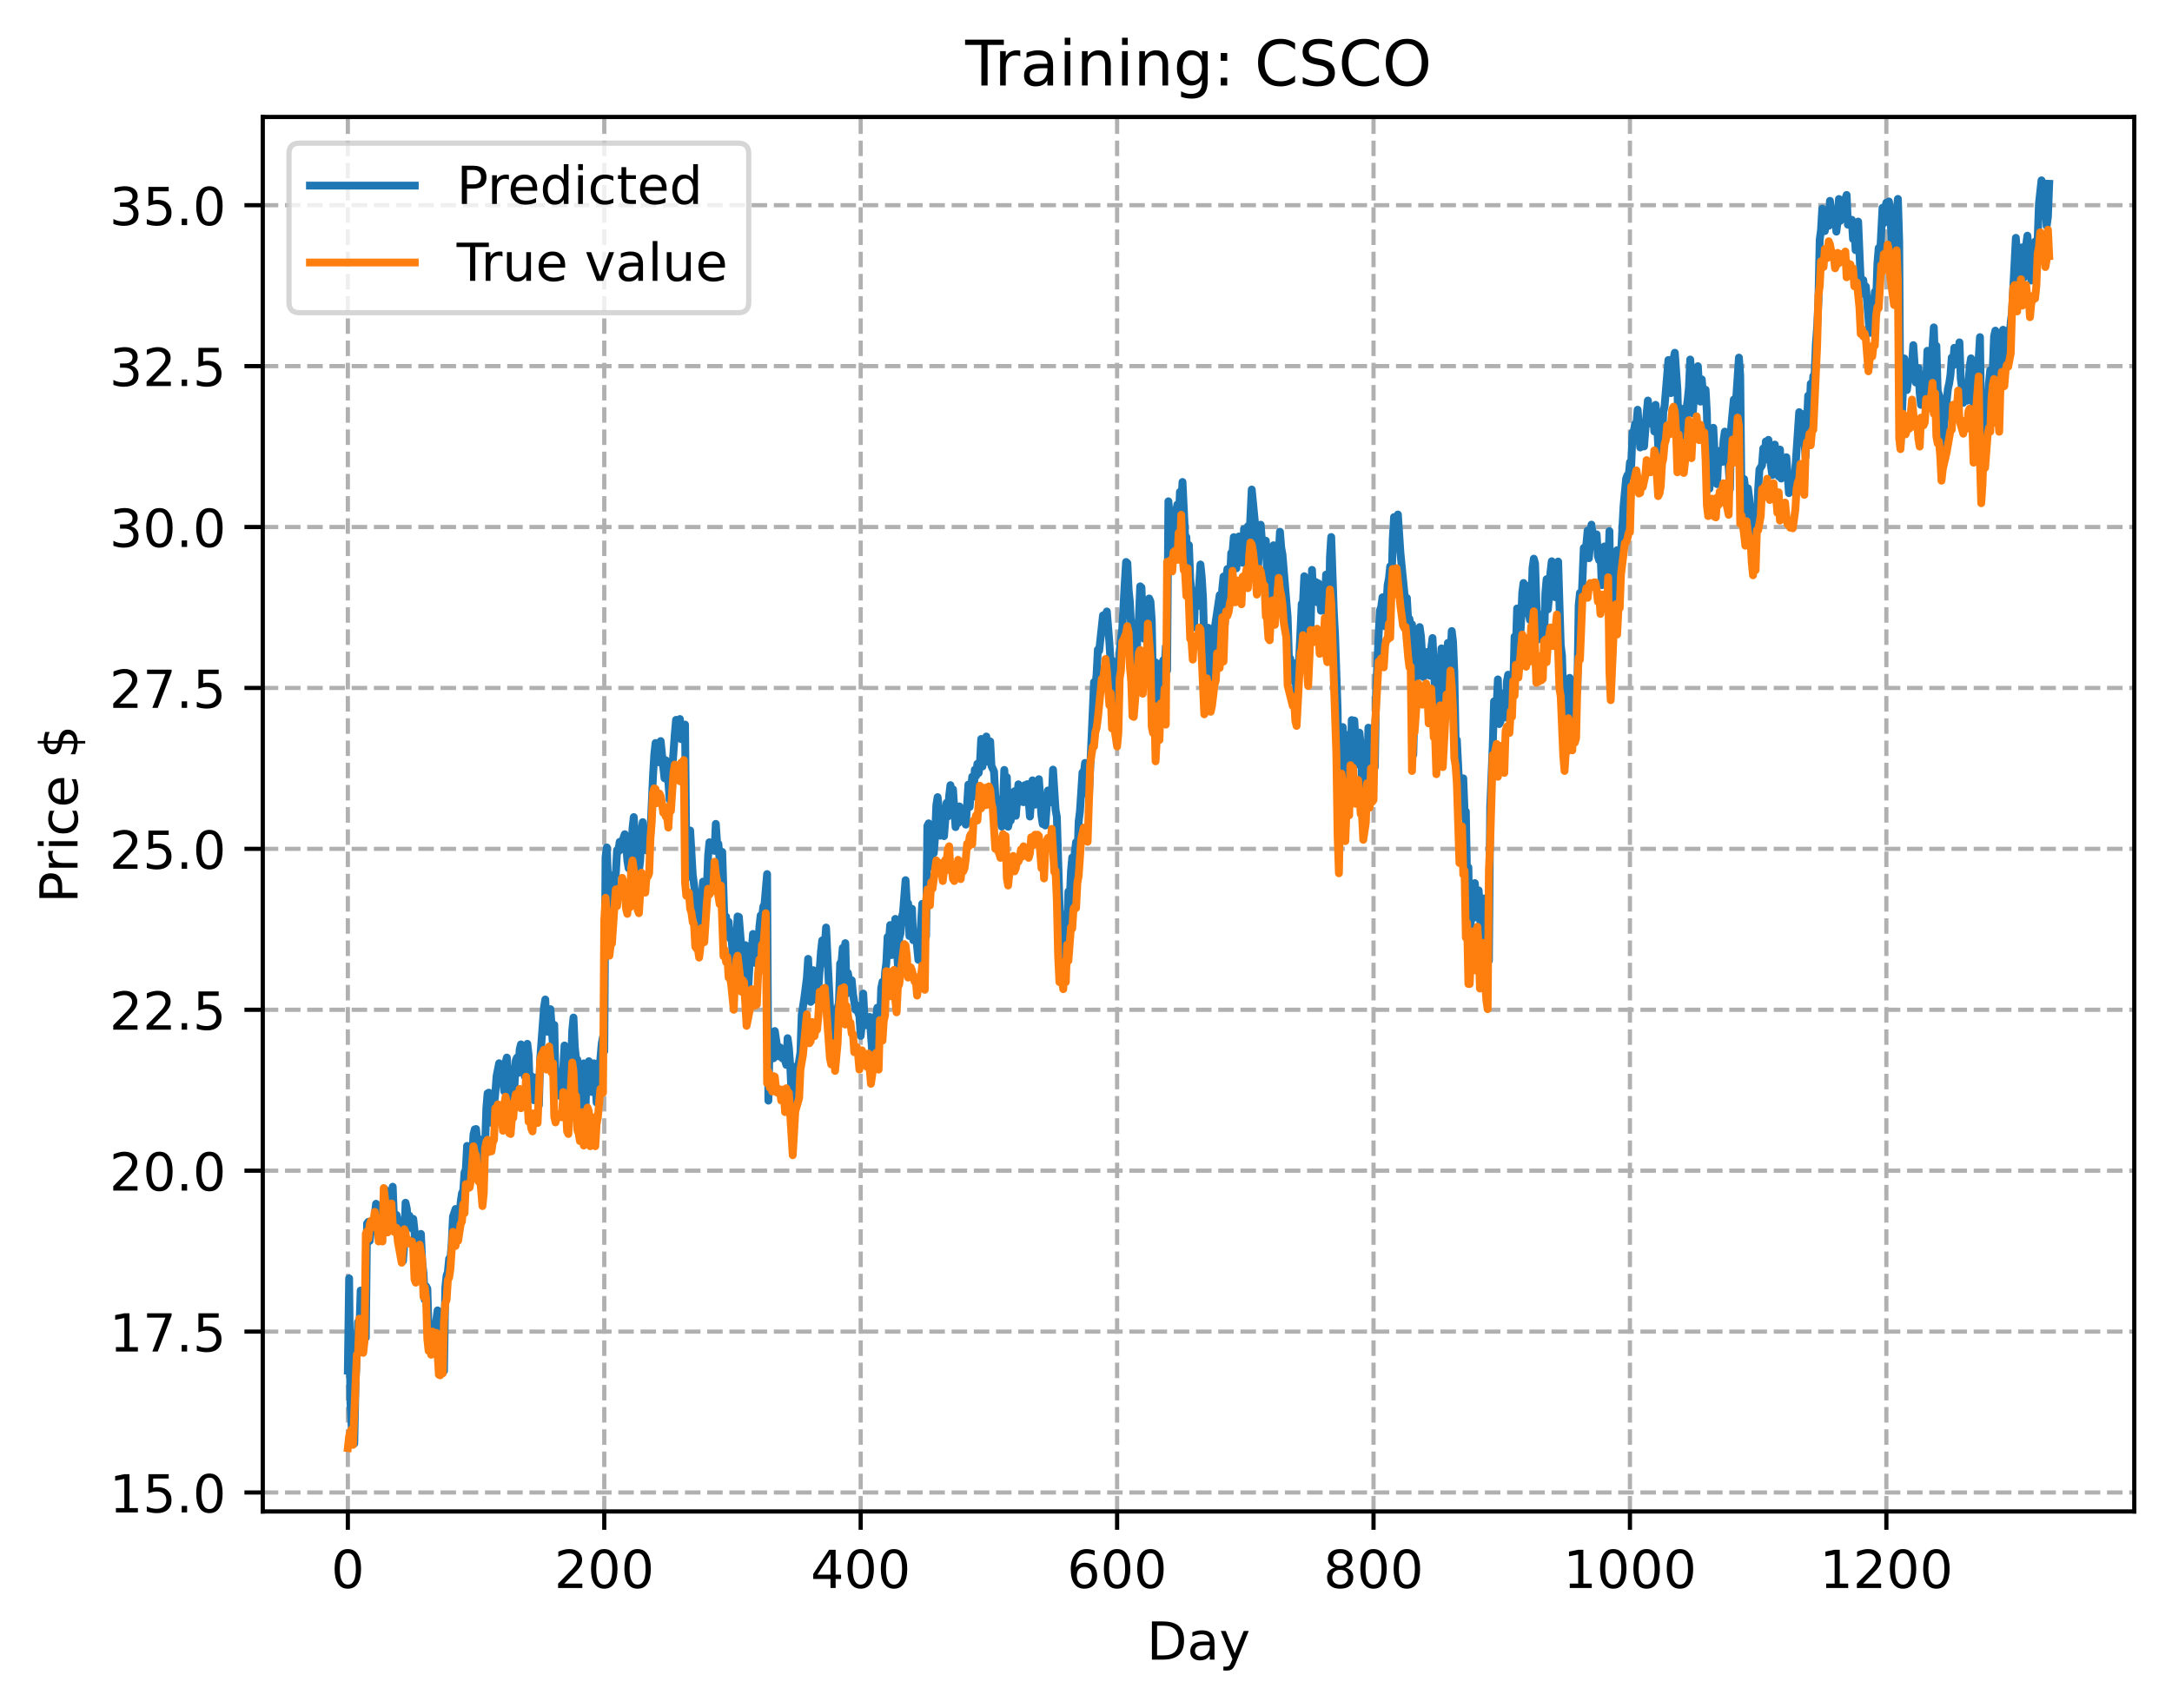 <?xml version="1.0" encoding="utf-8" standalone="no"?>
<!DOCTYPE svg PUBLIC "-//W3C//DTD SVG 1.1//EN"
  "http://www.w3.org/Graphics/SVG/1.1/DTD/svg11.dtd">
<!-- Created with matplotlib (https://matplotlib.org/) -->
<svg height="325.986pt" version="1.1" viewBox="0 0 414.464 325.986" width="414.464pt" xmlns="http://www.w3.org/2000/svg" xmlns:xlink="http://www.w3.org/1999/xlink">
 <defs>
  <style type="text/css">
*{stroke-linecap:butt;stroke-linejoin:round;}
  </style>
 </defs>
 <g id="figure_1">
  <g id="patch_1">
   <path d="M 0 325.986 
L 414.464 325.986 
L 414.464 0 
L 0 0 
z
" style="fill:#ffffff;"/>
  </g>
  <g id="axes_1">
   <g id="patch_2">
    <path d="M 50.144 288.43 
L 407.264 288.43 
L 407.264 22.318 
L 50.144 22.318 
z
" style="fill:#ffffff;"/>
   </g>
   <g id="matplotlib.axis_1">
    <g id="xtick_1">
     <g id="line2d_1">
      <path clip-path="url(#p5e04e7e2ed)" d="M 66.376 288.43 
L 66.376 22.318 
" style="fill:none;stroke:#b0b0b0;stroke-dasharray:2.96,1.28;stroke-dashoffset:0;stroke-width:0.8;"/>
     </g>
     <g id="line2d_2">
      <defs>
       <path d="M 0 0 
L 0 3.5 
" id="m04f282dfbc" style="stroke:#000000;stroke-width:0.8;"/>
      </defs>
      <g>
       <use style="stroke:#000000;stroke-width:0.8;" x="66.376" xlink:href="#m04f282dfbc" y="288.43"/>
      </g>
     </g>
     <g id="text_1">
      <!-- 0 -->
      <defs>
       <path d="M 31.781 66.406 
Q 24.172 66.406 20.328 58.906 
Q 16.5 51.422 16.5 36.375 
Q 16.5 21.391 20.328 13.891 
Q 24.172 6.391 31.781 6.391 
Q 39.453 6.391 43.281 13.891 
Q 47.125 21.391 47.125 36.375 
Q 47.125 51.422 43.281 58.906 
Q 39.453 66.406 31.781 66.406 
z
M 31.781 74.219 
Q 44.047 74.219 50.516 64.516 
Q 56.984 54.828 56.984 36.375 
Q 56.984 17.969 50.516 8.266 
Q 44.047 -1.422 31.781 -1.422 
Q 19.531 -1.422 13.062 8.266 
Q 6.594 17.969 6.594 36.375 
Q 6.594 54.828 13.062 64.516 
Q 19.531 74.219 31.781 74.219 
z
" id="DejaVuSans-48"/>
      </defs>
      <g transform="translate(63.195 303.029)scale(0.1 -0.1)">
       <use xlink:href="#DejaVuSans-48"/>
      </g>
     </g>
    </g>
    <g id="xtick_2">
     <g id="line2d_3">
      <path clip-path="url(#p5e04e7e2ed)" d="M 115.307 288.43 
L 115.307 22.318 
" style="fill:none;stroke:#b0b0b0;stroke-dasharray:2.96,1.28;stroke-dashoffset:0;stroke-width:0.8;"/>
     </g>
     <g id="line2d_4">
      <g>
       <use style="stroke:#000000;stroke-width:0.8;" x="115.307" xlink:href="#m04f282dfbc" y="288.43"/>
      </g>
     </g>
     <g id="text_2">
      <!-- 200 -->
      <defs>
       <path d="M 19.188 8.297 
L 53.609 8.297 
L 53.609 0 
L 7.328 0 
L 7.328 8.297 
Q 12.938 14.109 22.625 23.891 
Q 32.328 33.688 34.812 36.531 
Q 39.547 41.844 41.422 45.531 
Q 43.312 49.219 43.312 52.781 
Q 43.312 58.594 39.234 62.25 
Q 35.156 65.922 28.609 65.922 
Q 23.969 65.922 18.812 64.312 
Q 13.672 62.703 7.812 59.422 
L 7.812 69.391 
Q 13.766 71.781 18.938 73 
Q 24.125 74.219 28.422 74.219 
Q 39.75 74.219 46.484 68.547 
Q 53.219 62.891 53.219 53.422 
Q 53.219 48.922 51.531 44.891 
Q 49.859 40.875 45.406 35.406 
Q 44.188 33.984 37.641 27.219 
Q 31.109 20.453 19.188 8.297 
z
" id="DejaVuSans-50"/>
      </defs>
      <g transform="translate(105.763 303.029)scale(0.1 -0.1)">
       <use xlink:href="#DejaVuSans-50"/>
       <use x="63.623" xlink:href="#DejaVuSans-48"/>
       <use x="127.246" xlink:href="#DejaVuSans-48"/>
      </g>
     </g>
    </g>
    <g id="xtick_3">
     <g id="line2d_5">
      <path clip-path="url(#p5e04e7e2ed)" d="M 164.238 288.43 
L 164.238 22.318 
" style="fill:none;stroke:#b0b0b0;stroke-dasharray:2.96,1.28;stroke-dashoffset:0;stroke-width:0.8;"/>
     </g>
     <g id="line2d_6">
      <g>
       <use style="stroke:#000000;stroke-width:0.8;" x="164.238" xlink:href="#m04f282dfbc" y="288.43"/>
      </g>
     </g>
     <g id="text_3">
      <!-- 400 -->
      <defs>
       <path d="M 37.797 64.312 
L 12.891 25.391 
L 37.797 25.391 
z
M 35.203 72.906 
L 47.609 72.906 
L 47.609 25.391 
L 58.016 25.391 
L 58.016 17.188 
L 47.609 17.188 
L 47.609 0 
L 37.797 0 
L 37.797 17.188 
L 4.891 17.188 
L 4.891 26.703 
z
" id="DejaVuSans-52"/>
      </defs>
      <g transform="translate(154.694 303.029)scale(0.1 -0.1)">
       <use xlink:href="#DejaVuSans-52"/>
       <use x="63.623" xlink:href="#DejaVuSans-48"/>
       <use x="127.246" xlink:href="#DejaVuSans-48"/>
      </g>
     </g>
    </g>
    <g id="xtick_4">
     <g id="line2d_7">
      <path clip-path="url(#p5e04e7e2ed)" d="M 213.168 288.43 
L 213.168 22.318 
" style="fill:none;stroke:#b0b0b0;stroke-dasharray:2.96,1.28;stroke-dashoffset:0;stroke-width:0.8;"/>
     </g>
     <g id="line2d_8">
      <g>
       <use style="stroke:#000000;stroke-width:0.8;" x="213.168" xlink:href="#m04f282dfbc" y="288.43"/>
      </g>
     </g>
     <g id="text_4">
      <!-- 600 -->
      <defs>
       <path d="M 33.016 40.375 
Q 26.375 40.375 22.484 35.828 
Q 18.609 31.297 18.609 23.391 
Q 18.609 15.531 22.484 10.953 
Q 26.375 6.391 33.016 6.391 
Q 39.656 6.391 43.531 10.953 
Q 47.406 15.531 47.406 23.391 
Q 47.406 31.297 43.531 35.828 
Q 39.656 40.375 33.016 40.375 
z
M 52.594 71.297 
L 52.594 62.312 
Q 48.875 64.062 45.094 64.984 
Q 41.312 65.922 37.594 65.922 
Q 27.828 65.922 22.672 59.328 
Q 17.531 52.734 16.797 39.406 
Q 19.672 43.656 24.016 45.922 
Q 28.375 48.188 33.594 48.188 
Q 44.578 48.188 50.953 41.516 
Q 57.328 34.859 57.328 23.391 
Q 57.328 12.156 50.688 5.359 
Q 44.047 -1.422 33.016 -1.422 
Q 20.359 -1.422 13.672 8.266 
Q 6.984 17.969 6.984 36.375 
Q 6.984 53.656 15.188 63.938 
Q 23.391 74.219 37.203 74.219 
Q 40.922 74.219 44.703 73.484 
Q 48.484 72.75 52.594 71.297 
z
" id="DejaVuSans-54"/>
      </defs>
      <g transform="translate(203.625 303.029)scale(0.1 -0.1)">
       <use xlink:href="#DejaVuSans-54"/>
       <use x="63.623" xlink:href="#DejaVuSans-48"/>
       <use x="127.246" xlink:href="#DejaVuSans-48"/>
      </g>
     </g>
    </g>
    <g id="xtick_5">
     <g id="line2d_9">
      <path clip-path="url(#p5e04e7e2ed)" d="M 262.099 288.43 
L 262.099 22.318 
" style="fill:none;stroke:#b0b0b0;stroke-dasharray:2.96,1.28;stroke-dashoffset:0;stroke-width:0.8;"/>
     </g>
     <g id="line2d_10">
      <g>
       <use style="stroke:#000000;stroke-width:0.8;" x="262.099" xlink:href="#m04f282dfbc" y="288.43"/>
      </g>
     </g>
     <g id="text_5">
      <!-- 800 -->
      <defs>
       <path d="M 31.781 34.625 
Q 24.75 34.625 20.719 30.859 
Q 16.703 27.094 16.703 20.516 
Q 16.703 13.922 20.719 10.156 
Q 24.75 6.391 31.781 6.391 
Q 38.812 6.391 42.859 10.172 
Q 46.922 13.969 46.922 20.516 
Q 46.922 27.094 42.891 30.859 
Q 38.875 34.625 31.781 34.625 
z
M 21.922 38.812 
Q 15.578 40.375 12.031 44.719 
Q 8.5 49.078 8.5 55.328 
Q 8.5 64.062 14.719 69.141 
Q 20.953 74.219 31.781 74.219 
Q 42.672 74.219 48.875 69.141 
Q 55.078 64.062 55.078 55.328 
Q 55.078 49.078 51.531 44.719 
Q 48 40.375 41.703 38.812 
Q 48.828 37.156 52.797 32.312 
Q 56.781 27.484 56.781 20.516 
Q 56.781 9.906 50.312 4.234 
Q 43.844 -1.422 31.781 -1.422 
Q 19.734 -1.422 13.25 4.234 
Q 6.781 9.906 6.781 20.516 
Q 6.781 27.484 10.781 32.312 
Q 14.797 37.156 21.922 38.812 
z
M 18.312 54.391 
Q 18.312 48.734 21.844 45.562 
Q 25.391 42.391 31.781 42.391 
Q 38.141 42.391 41.719 45.562 
Q 45.312 48.734 45.312 54.391 
Q 45.312 60.062 41.719 63.234 
Q 38.141 66.406 31.781 66.406 
Q 25.391 66.406 21.844 63.234 
Q 18.312 60.062 18.312 54.391 
z
" id="DejaVuSans-56"/>
      </defs>
      <g transform="translate(252.555 303.029)scale(0.1 -0.1)">
       <use xlink:href="#DejaVuSans-56"/>
       <use x="63.623" xlink:href="#DejaVuSans-48"/>
       <use x="127.246" xlink:href="#DejaVuSans-48"/>
      </g>
     </g>
    </g>
    <g id="xtick_6">
     <g id="line2d_11">
      <path clip-path="url(#p5e04e7e2ed)" d="M 311.029 288.43 
L 311.029 22.318 
" style="fill:none;stroke:#b0b0b0;stroke-dasharray:2.96,1.28;stroke-dashoffset:0;stroke-width:0.8;"/>
     </g>
     <g id="line2d_12">
      <g>
       <use style="stroke:#000000;stroke-width:0.8;" x="311.029" xlink:href="#m04f282dfbc" y="288.43"/>
      </g>
     </g>
     <g id="text_6">
      <!-- 1000 -->
      <defs>
       <path d="M 12.406 8.297 
L 28.516 8.297 
L 28.516 63.922 
L 10.984 60.406 
L 10.984 69.391 
L 28.422 72.906 
L 38.281 72.906 
L 38.281 8.297 
L 54.391 8.297 
L 54.391 0 
L 12.406 0 
z
" id="DejaVuSans-49"/>
      </defs>
      <g transform="translate(298.304 303.029)scale(0.1 -0.1)">
       <use xlink:href="#DejaVuSans-49"/>
       <use x="63.623" xlink:href="#DejaVuSans-48"/>
       <use x="127.246" xlink:href="#DejaVuSans-48"/>
       <use x="190.869" xlink:href="#DejaVuSans-48"/>
      </g>
     </g>
    </g>
    <g id="xtick_7">
     <g id="line2d_13">
      <path clip-path="url(#p5e04e7e2ed)" d="M 359.96 288.43 
L 359.96 22.318 
" style="fill:none;stroke:#b0b0b0;stroke-dasharray:2.96,1.28;stroke-dashoffset:0;stroke-width:0.8;"/>
     </g>
     <g id="line2d_14">
      <g>
       <use style="stroke:#000000;stroke-width:0.8;" x="359.96" xlink:href="#m04f282dfbc" y="288.43"/>
      </g>
     </g>
     <g id="text_7">
      <!-- 1200 -->
      <g transform="translate(347.235 303.029)scale(0.1 -0.1)">
       <use xlink:href="#DejaVuSans-49"/>
       <use x="63.623" xlink:href="#DejaVuSans-50"/>
       <use x="127.246" xlink:href="#DejaVuSans-48"/>
       <use x="190.869" xlink:href="#DejaVuSans-48"/>
      </g>
     </g>
    </g>
    <g id="text_8">
     <!-- Day -->
     <defs>
      <path d="M 19.672 64.797 
L 19.672 8.109 
L 31.594 8.109 
Q 46.688 8.109 53.688 14.938 
Q 60.688 21.781 60.688 36.531 
Q 60.688 51.172 53.688 57.984 
Q 46.688 64.797 31.594 64.797 
z
M 9.812 72.906 
L 30.078 72.906 
Q 51.266 72.906 61.172 64.094 
Q 71.094 55.281 71.094 36.531 
Q 71.094 17.672 61.125 8.828 
Q 51.172 0 30.078 0 
L 9.812 0 
z
" id="DejaVuSans-68"/>
      <path d="M 34.281 27.484 
Q 23.391 27.484 19.188 25 
Q 14.984 22.516 14.984 16.5 
Q 14.984 11.719 18.141 8.906 
Q 21.297 6.109 26.703 6.109 
Q 34.188 6.109 38.703 11.406 
Q 43.219 16.703 43.219 25.484 
L 43.219 27.484 
z
M 52.203 31.203 
L 52.203 0 
L 43.219 0 
L 43.219 8.297 
Q 40.141 3.328 35.547 0.953 
Q 30.953 -1.422 24.312 -1.422 
Q 15.922 -1.422 10.953 3.297 
Q 6 8.016 6 15.922 
Q 6 25.141 12.172 29.828 
Q 18.359 34.516 30.609 34.516 
L 43.219 34.516 
L 43.219 35.406 
Q 43.219 41.609 39.141 45 
Q 35.062 48.391 27.688 48.391 
Q 23 48.391 18.547 47.266 
Q 14.109 46.141 10.016 43.891 
L 10.016 52.203 
Q 14.938 54.109 19.578 55.047 
Q 24.219 56 28.609 56 
Q 40.484 56 46.344 49.844 
Q 52.203 43.703 52.203 31.203 
z
" id="DejaVuSans-97"/>
      <path d="M 32.172 -5.078 
Q 28.375 -14.844 24.75 -17.812 
Q 21.141 -20.797 15.094 -20.797 
L 7.906 -20.797 
L 7.906 -13.281 
L 13.188 -13.281 
Q 16.891 -13.281 18.938 -11.516 
Q 21 -9.766 23.484 -3.219 
L 25.094 0.875 
L 2.984 54.688 
L 12.5 54.688 
L 29.594 11.922 
L 46.688 54.688 
L 56.203 54.688 
z
" id="DejaVuSans-121"/>
     </defs>
     <g transform="translate(218.83 316.707)scale(0.1 -0.1)">
      <use xlink:href="#DejaVuSans-68"/>
      <use x="77.002" xlink:href="#DejaVuSans-97"/>
      <use x="138.281" xlink:href="#DejaVuSans-121"/>
     </g>
    </g>
   </g>
   <g id="matplotlib.axis_2">
    <g id="ytick_1">
     <g id="line2d_15">
      <path clip-path="url(#p5e04e7e2ed)" d="M 50.144 284.809 
L 407.264 284.809 
" style="fill:none;stroke:#b0b0b0;stroke-dasharray:2.96,1.28;stroke-dashoffset:0;stroke-width:0.8;"/>
     </g>
     <g id="line2d_16">
      <defs>
       <path d="M 0 0 
L -3.5 0 
" id="m281c0097db" style="stroke:#000000;stroke-width:0.8;"/>
      </defs>
      <g>
       <use style="stroke:#000000;stroke-width:0.8;" x="50.144" xlink:href="#m281c0097db" y="284.809"/>
      </g>
     </g>
     <g id="text_9">
      <!-- 15.0 -->
      <defs>
       <path d="M 10.797 72.906 
L 49.516 72.906 
L 49.516 64.594 
L 19.828 64.594 
L 19.828 46.734 
Q 21.969 47.469 24.109 47.828 
Q 26.266 48.188 28.422 48.188 
Q 40.625 48.188 47.75 41.5 
Q 54.891 34.812 54.891 23.391 
Q 54.891 11.625 47.562 5.094 
Q 40.234 -1.422 26.906 -1.422 
Q 22.312 -1.422 17.547 -0.641 
Q 12.797 0.141 7.719 1.703 
L 7.719 11.625 
Q 12.109 9.234 16.797 8.062 
Q 21.484 6.891 26.703 6.891 
Q 35.156 6.891 40.078 11.328 
Q 45.016 15.766 45.016 23.391 
Q 45.016 31 40.078 35.438 
Q 35.156 39.891 26.703 39.891 
Q 22.75 39.891 18.812 39.016 
Q 14.891 38.141 10.797 36.281 
z
" id="DejaVuSans-53"/>
       <path d="M 10.688 12.406 
L 21 12.406 
L 21 0 
L 10.688 0 
z
" id="DejaVuSans-46"/>
      </defs>
      <g transform="translate(20.878 288.608)scale(0.1 -0.1)">
       <use xlink:href="#DejaVuSans-49"/>
       <use x="63.623" xlink:href="#DejaVuSans-53"/>
       <use x="127.246" xlink:href="#DejaVuSans-46"/>
       <use x="159.033" xlink:href="#DejaVuSans-48"/>
      </g>
     </g>
    </g>
    <g id="ytick_2">
     <g id="line2d_17">
      <path clip-path="url(#p5e04e7e2ed)" d="M 50.144 254.103 
L 407.264 254.103 
" style="fill:none;stroke:#b0b0b0;stroke-dasharray:2.96,1.28;stroke-dashoffset:0;stroke-width:0.8;"/>
     </g>
     <g id="line2d_18">
      <g>
       <use style="stroke:#000000;stroke-width:0.8;" x="50.144" xlink:href="#m281c0097db" y="254.103"/>
      </g>
     </g>
     <g id="text_10">
      <!-- 17.5 -->
      <defs>
       <path d="M 8.203 72.906 
L 55.078 72.906 
L 55.078 68.703 
L 28.609 0 
L 18.312 0 
L 43.219 64.594 
L 8.203 64.594 
z
" id="DejaVuSans-55"/>
      </defs>
      <g transform="translate(20.878 257.902)scale(0.1 -0.1)">
       <use xlink:href="#DejaVuSans-49"/>
       <use x="63.623" xlink:href="#DejaVuSans-55"/>
       <use x="127.246" xlink:href="#DejaVuSans-46"/>
       <use x="159.033" xlink:href="#DejaVuSans-53"/>
      </g>
     </g>
    </g>
    <g id="ytick_3">
     <g id="line2d_19">
      <path clip-path="url(#p5e04e7e2ed)" d="M 50.144 223.397 
L 407.264 223.397 
" style="fill:none;stroke:#b0b0b0;stroke-dasharray:2.96,1.28;stroke-dashoffset:0;stroke-width:0.8;"/>
     </g>
     <g id="line2d_20">
      <g>
       <use style="stroke:#000000;stroke-width:0.8;" x="50.144" xlink:href="#m281c0097db" y="223.397"/>
      </g>
     </g>
     <g id="text_11">
      <!-- 20.0 -->
      <g transform="translate(20.878 227.196)scale(0.1 -0.1)">
       <use xlink:href="#DejaVuSans-50"/>
       <use x="63.623" xlink:href="#DejaVuSans-48"/>
       <use x="127.246" xlink:href="#DejaVuSans-46"/>
       <use x="159.033" xlink:href="#DejaVuSans-48"/>
      </g>
     </g>
    </g>
    <g id="ytick_4">
     <g id="line2d_21">
      <path clip-path="url(#p5e04e7e2ed)" d="M 50.144 192.691 
L 407.264 192.691 
" style="fill:none;stroke:#b0b0b0;stroke-dasharray:2.96,1.28;stroke-dashoffset:0;stroke-width:0.8;"/>
     </g>
     <g id="line2d_22">
      <g>
       <use style="stroke:#000000;stroke-width:0.8;" x="50.144" xlink:href="#m281c0097db" y="192.691"/>
      </g>
     </g>
     <g id="text_12">
      <!-- 22.5 -->
      <g transform="translate(20.878 196.49)scale(0.1 -0.1)">
       <use xlink:href="#DejaVuSans-50"/>
       <use x="63.623" xlink:href="#DejaVuSans-50"/>
       <use x="127.246" xlink:href="#DejaVuSans-46"/>
       <use x="159.033" xlink:href="#DejaVuSans-53"/>
      </g>
     </g>
    </g>
    <g id="ytick_5">
     <g id="line2d_23">
      <path clip-path="url(#p5e04e7e2ed)" d="M 50.144 161.985 
L 407.264 161.985 
" style="fill:none;stroke:#b0b0b0;stroke-dasharray:2.96,1.28;stroke-dashoffset:0;stroke-width:0.8;"/>
     </g>
     <g id="line2d_24">
      <g>
       <use style="stroke:#000000;stroke-width:0.8;" x="50.144" xlink:href="#m281c0097db" y="161.985"/>
      </g>
     </g>
     <g id="text_13">
      <!-- 25.0 -->
      <g transform="translate(20.878 165.784)scale(0.1 -0.1)">
       <use xlink:href="#DejaVuSans-50"/>
       <use x="63.623" xlink:href="#DejaVuSans-53"/>
       <use x="127.246" xlink:href="#DejaVuSans-46"/>
       <use x="159.033" xlink:href="#DejaVuSans-48"/>
      </g>
     </g>
    </g>
    <g id="ytick_6">
     <g id="line2d_25">
      <path clip-path="url(#p5e04e7e2ed)" d="M 50.144 131.279 
L 407.264 131.279 
" style="fill:none;stroke:#b0b0b0;stroke-dasharray:2.96,1.28;stroke-dashoffset:0;stroke-width:0.8;"/>
     </g>
     <g id="line2d_26">
      <g>
       <use style="stroke:#000000;stroke-width:0.8;" x="50.144" xlink:href="#m281c0097db" y="131.279"/>
      </g>
     </g>
     <g id="text_14">
      <!-- 27.5 -->
      <g transform="translate(20.878 135.078)scale(0.1 -0.1)">
       <use xlink:href="#DejaVuSans-50"/>
       <use x="63.623" xlink:href="#DejaVuSans-55"/>
       <use x="127.246" xlink:href="#DejaVuSans-46"/>
       <use x="159.033" xlink:href="#DejaVuSans-53"/>
      </g>
     </g>
    </g>
    <g id="ytick_7">
     <g id="line2d_27">
      <path clip-path="url(#p5e04e7e2ed)" d="M 50.144 100.573 
L 407.264 100.573 
" style="fill:none;stroke:#b0b0b0;stroke-dasharray:2.96,1.28;stroke-dashoffset:0;stroke-width:0.8;"/>
     </g>
     <g id="line2d_28">
      <g>
       <use style="stroke:#000000;stroke-width:0.8;" x="50.144" xlink:href="#m281c0097db" y="100.573"/>
      </g>
     </g>
     <g id="text_15">
      <!-- 30.0 -->
      <defs>
       <path d="M 40.578 39.312 
Q 47.656 37.797 51.625 33 
Q 55.609 28.219 55.609 21.188 
Q 55.609 10.406 48.188 4.484 
Q 40.766 -1.422 27.094 -1.422 
Q 22.516 -1.422 17.656 -0.516 
Q 12.797 0.391 7.625 2.203 
L 7.625 11.719 
Q 11.719 9.328 16.594 8.109 
Q 21.484 6.891 26.812 6.891 
Q 36.078 6.891 40.938 10.547 
Q 45.797 14.203 45.797 21.188 
Q 45.797 27.641 41.281 31.266 
Q 36.766 34.906 28.719 34.906 
L 20.219 34.906 
L 20.219 43.016 
L 29.109 43.016 
Q 36.375 43.016 40.234 45.922 
Q 44.094 48.828 44.094 54.297 
Q 44.094 59.906 40.109 62.906 
Q 36.141 65.922 28.719 65.922 
Q 24.656 65.922 20.016 65.031 
Q 15.375 64.156 9.812 62.312 
L 9.812 71.094 
Q 15.438 72.656 20.344 73.438 
Q 25.25 74.219 29.594 74.219 
Q 40.828 74.219 47.359 69.109 
Q 53.906 64.016 53.906 55.328 
Q 53.906 49.266 50.438 45.094 
Q 46.969 40.922 40.578 39.312 
z
" id="DejaVuSans-51"/>
      </defs>
      <g transform="translate(20.878 104.372)scale(0.1 -0.1)">
       <use xlink:href="#DejaVuSans-51"/>
       <use x="63.623" xlink:href="#DejaVuSans-48"/>
       <use x="127.246" xlink:href="#DejaVuSans-46"/>
       <use x="159.033" xlink:href="#DejaVuSans-48"/>
      </g>
     </g>
    </g>
    <g id="ytick_8">
     <g id="line2d_29">
      <path clip-path="url(#p5e04e7e2ed)" d="M 50.144 69.867 
L 407.264 69.867 
" style="fill:none;stroke:#b0b0b0;stroke-dasharray:2.96,1.28;stroke-dashoffset:0;stroke-width:0.8;"/>
     </g>
     <g id="line2d_30">
      <g>
       <use style="stroke:#000000;stroke-width:0.8;" x="50.144" xlink:href="#m281c0097db" y="69.867"/>
      </g>
     </g>
     <g id="text_16">
      <!-- 32.5 -->
      <g transform="translate(20.878 73.666)scale(0.1 -0.1)">
       <use xlink:href="#DejaVuSans-51"/>
       <use x="63.623" xlink:href="#DejaVuSans-50"/>
       <use x="127.246" xlink:href="#DejaVuSans-46"/>
       <use x="159.033" xlink:href="#DejaVuSans-53"/>
      </g>
     </g>
    </g>
    <g id="ytick_9">
     <g id="line2d_31">
      <path clip-path="url(#p5e04e7e2ed)" d="M 50.144 39.161 
L 407.264 39.161 
" style="fill:none;stroke:#b0b0b0;stroke-dasharray:2.96,1.28;stroke-dashoffset:0;stroke-width:0.8;"/>
     </g>
     <g id="line2d_32">
      <g>
       <use style="stroke:#000000;stroke-width:0.8;" x="50.144" xlink:href="#m281c0097db" y="39.161"/>
      </g>
     </g>
     <g id="text_17">
      <!-- 35.0 -->
      <g transform="translate(20.878 42.96)scale(0.1 -0.1)">
       <use xlink:href="#DejaVuSans-51"/>
       <use x="63.623" xlink:href="#DejaVuSans-53"/>
       <use x="127.246" xlink:href="#DejaVuSans-46"/>
       <use x="159.033" xlink:href="#DejaVuSans-48"/>
      </g>
     </g>
    </g>
    <g id="text_18">
     <!-- Price $ -->
     <defs>
      <path d="M 19.672 64.797 
L 19.672 37.406 
L 32.078 37.406 
Q 38.969 37.406 42.719 40.969 
Q 46.484 44.531 46.484 51.125 
Q 46.484 57.672 42.719 61.234 
Q 38.969 64.797 32.078 64.797 
z
M 9.812 72.906 
L 32.078 72.906 
Q 44.344 72.906 50.609 67.359 
Q 56.891 61.812 56.891 51.125 
Q 56.891 40.328 50.609 34.812 
Q 44.344 29.297 32.078 29.297 
L 19.672 29.297 
L 19.672 0 
L 9.812 0 
z
" id="DejaVuSans-80"/>
      <path d="M 41.109 46.297 
Q 39.594 47.172 37.812 47.578 
Q 36.031 48 33.891 48 
Q 26.266 48 22.188 43.047 
Q 18.109 38.094 18.109 28.812 
L 18.109 0 
L 9.078 0 
L 9.078 54.688 
L 18.109 54.688 
L 18.109 46.188 
Q 20.953 51.172 25.484 53.578 
Q 30.031 56 36.531 56 
Q 37.453 56 38.578 55.875 
Q 39.703 55.766 41.062 55.516 
z
" id="DejaVuSans-114"/>
      <path d="M 9.422 54.688 
L 18.406 54.688 
L 18.406 0 
L 9.422 0 
z
M 9.422 75.984 
L 18.406 75.984 
L 18.406 64.594 
L 9.422 64.594 
z
" id="DejaVuSans-105"/>
      <path d="M 48.781 52.594 
L 48.781 44.188 
Q 44.969 46.297 41.141 47.344 
Q 37.312 48.391 33.406 48.391 
Q 24.656 48.391 19.812 42.844 
Q 14.984 37.312 14.984 27.297 
Q 14.984 17.281 19.812 11.734 
Q 24.656 6.203 33.406 6.203 
Q 37.312 6.203 41.141 7.25 
Q 44.969 8.297 48.781 10.406 
L 48.781 2.094 
Q 45.016 0.344 40.984 -0.531 
Q 36.969 -1.422 32.422 -1.422 
Q 20.062 -1.422 12.781 6.344 
Q 5.516 14.109 5.516 27.297 
Q 5.516 40.672 12.859 48.328 
Q 20.219 56 33.016 56 
Q 37.156 56 41.109 55.141 
Q 45.062 54.297 48.781 52.594 
z
" id="DejaVuSans-99"/>
      <path d="M 56.203 29.594 
L 56.203 25.203 
L 14.891 25.203 
Q 15.484 15.922 20.484 11.062 
Q 25.484 6.203 34.422 6.203 
Q 39.594 6.203 44.453 7.469 
Q 49.312 8.734 54.109 11.281 
L 54.109 2.781 
Q 49.266 0.734 44.188 -0.344 
Q 39.109 -1.422 33.891 -1.422 
Q 20.797 -1.422 13.156 6.188 
Q 5.516 13.812 5.516 26.812 
Q 5.516 40.234 12.766 48.109 
Q 20.016 56 32.328 56 
Q 43.359 56 49.781 48.891 
Q 56.203 41.797 56.203 29.594 
z
M 47.219 32.234 
Q 47.125 39.594 43.094 43.984 
Q 39.062 48.391 32.422 48.391 
Q 24.906 48.391 20.391 44.141 
Q 15.875 39.891 15.188 32.172 
z
" id="DejaVuSans-101"/>
      <path id="DejaVuSans-32"/>
      <path d="M 33.797 -14.703 
L 28.906 -14.703 
L 28.859 0 
Q 23.734 0.094 18.609 1.188 
Q 13.484 2.297 8.297 4.5 
L 8.297 13.281 
Q 13.281 10.156 18.375 8.562 
Q 23.484 6.984 28.906 6.938 
L 28.906 29.203 
Q 18.109 30.953 13.203 35.156 
Q 8.297 39.359 8.297 46.688 
Q 8.297 54.641 13.625 59.219 
Q 18.953 63.812 28.906 64.5 
L 28.906 75.984 
L 33.797 75.984 
L 33.797 64.656 
Q 38.328 64.453 42.578 63.688 
Q 46.828 62.938 50.875 61.625 
L 50.875 53.078 
Q 46.828 55.125 42.547 56.25 
Q 38.281 57.375 33.797 57.562 
L 33.797 36.719 
Q 44.875 35.016 50.094 30.609 
Q 55.328 26.219 55.328 18.609 
Q 55.328 10.359 49.781 5.594 
Q 44.234 0.828 33.797 0.094 
z
M 28.906 37.594 
L 28.906 57.625 
Q 23.25 56.984 20.266 54.391 
Q 17.281 51.812 17.281 47.516 
Q 17.281 43.312 20.031 40.969 
Q 22.797 38.625 28.906 37.594 
z
M 33.797 28.219 
L 33.797 7.078 
Q 39.984 7.906 43.141 10.594 
Q 46.297 13.281 46.297 17.672 
Q 46.297 21.969 43.281 24.5 
Q 40.281 27.047 33.797 28.219 
z
" id="DejaVuSans-36"/>
     </defs>
     <g transform="translate(14.798 172.342)rotate(-90)scale(0.1 -0.1)">
      <use xlink:href="#DejaVuSans-80"/>
      <use x="58.553" xlink:href="#DejaVuSans-114"/>
      <use x="99.666" xlink:href="#DejaVuSans-105"/>
      <use x="127.449" xlink:href="#DejaVuSans-99"/>
      <use x="182.43" xlink:href="#DejaVuSans-101"/>
      <use x="243.953" xlink:href="#DejaVuSans-32"/>
      <use x="275.74" xlink:href="#DejaVuSans-36"/>
     </g>
    </g>
   </g>
   <g id="line2d_33">
    <path clip-path="url(#p5e04e7e2ed)" d="M 66.376 261.551 
L 66.621 243.949 
L 66.866 267.528 
L 67.11 272.293 
L 67.355 274.869 
L 67.6 275.478 
L 67.844 263.741 
L 68.334 252.247 
L 68.578 254.068 
L 68.823 246.271 
L 69.312 251.237 
L 69.557 254.962 
L 69.802 255.262 
L 70.046 233.469 
L 70.291 233.153 
L 70.536 236.808 
L 70.78 234.765 
L 71.025 234.298 
L 71.27 234.072 
L 71.759 229.716 
L 72.003 233.299 
L 72.248 232.705 
L 72.493 233.689 
L 72.737 230.393 
L 72.982 232.147 
L 73.227 231.892 
L 73.471 226.977 
L 74.205 232.316 
L 74.695 228.167 
L 74.939 226.461 
L 75.184 232.719 
L 75.429 233.291 
L 75.673 231.849 
L 75.918 232.867 
L 76.407 238.525 
L 76.652 238.591 
L 76.897 240.628 
L 77.141 237.385 
L 77.386 229.517 
L 77.631 230.667 
L 77.875 233.963 
L 78.12 231.975 
L 78.364 233.785 
L 78.609 234.438 
L 78.854 232.591 
L 79.098 234.742 
L 79.343 240.584 
L 79.588 240.736 
L 79.832 239.38 
L 80.077 238.671 
L 80.322 235.463 
L 80.566 240.931 
L 80.811 242.967 
L 81.056 248.06 
L 81.3 245.46 
L 81.545 245.909 
L 81.79 254.084 
L 82.034 255.036 
L 82.279 255.469 
L 82.524 256.236 
L 82.768 256.139 
L 83.258 251.921 
L 83.502 250.057 
L 83.991 259.673 
L 84.236 259.746 
L 84.481 261.011 
L 84.725 261.611 
L 84.97 245.71 
L 85.215 243.427 
L 85.459 242.755 
L 85.704 240.209 
L 85.949 240.362 
L 86.193 237.288 
L 86.438 232.17 
L 86.927 230.711 
L 87.172 233.65 
L 87.417 231.025 
L 87.661 233.458 
L 87.906 229.407 
L 88.151 227.702 
L 88.395 227.221 
L 88.64 223.721 
L 88.885 223.174 
L 89.129 218.668 
L 89.374 221.391 
L 89.619 220.97 
L 89.863 225.278 
L 90.352 216.467 
L 90.597 215.506 
L 90.842 215.448 
L 91.086 218.066 
L 91.331 217.314 
L 91.576 223.214 
L 91.82 221.384 
L 92.31 222.592 
L 92.554 219.028 
L 92.799 211.553 
L 93.044 208.633 
L 93.288 208.506 
L 93.778 214.275 
L 94.022 211.926 
L 94.267 210.783 
L 94.512 208.689 
L 94.756 205.35 
L 95.246 202.896 
L 95.49 204.221 
L 95.735 203.995 
L 96.224 208.257 
L 96.469 202.784 
L 96.713 201.812 
L 97.447 209.996 
L 97.692 209.723 
L 97.937 206.686 
L 98.181 207.09 
L 98.426 202.313 
L 98.671 201.797 
L 98.915 204.74 
L 99.16 200.299 
L 99.405 199.296 
L 99.649 204.155 
L 99.894 201.251 
L 100.139 205.406 
L 100.383 203.925 
L 100.628 199.188 
L 100.873 201.344 
L 101.117 208.206 
L 101.362 205.311 
L 101.851 209.946 
L 102.096 205.634 
L 102.34 206.779 
L 102.83 210.914 
L 103.074 202.163 
L 103.808 192.283 
L 104.053 190.735 
L 104.298 196.679 
L 104.542 196.903 
L 104.787 195.632 
L 105.032 192.58 
L 105.521 199.541 
L 105.766 195.574 
L 106.01 206.563 
L 106.255 208.054 
L 106.5 205.869 
L 106.744 206.186 
L 106.989 209.224 
L 107.234 204.674 
L 107.478 203.882 
L 107.723 199.506 
L 107.967 201.025 
L 108.212 204.058 
L 108.457 214.399 
L 108.701 211.684 
L 109.191 196.682 
L 109.435 194.177 
L 109.68 199.807 
L 109.925 202.069 
L 110.169 202.208 
L 110.414 206.68 
L 110.659 207.311 
L 110.903 213.959 
L 111.148 209.807 
L 111.393 202.917 
L 111.637 213.917 
L 111.882 207.056 
L 112.127 205.412 
L 112.371 202.511 
L 112.616 202.967 
L 112.861 208.36 
L 113.35 202.91 
L 113.595 205.859 
L 113.839 210.399 
L 114.818 199.159 
L 115.062 197.893 
L 115.307 200.616 
L 115.552 163.534 
L 115.796 161.724 
L 116.041 168.804 
L 116.286 168.354 
L 116.53 175.243 
L 116.775 174.226 
L 117.02 172.562 
L 117.264 166.831 
L 117.509 166.826 
L 117.754 162.197 
L 117.998 162.501 
L 118.243 160.65 
L 118.488 162.145 
L 118.732 160.571 
L 119.222 159.189 
L 119.466 160.764 
L 119.711 164.195 
L 119.955 165.687 
L 120.2 162.963 
L 120.445 166.71 
L 120.689 158.157 
L 120.934 155.922 
L 121.423 163.244 
L 121.668 161.609 
L 121.913 166.216 
L 122.157 164.28 
L 122.402 159.001 
L 122.647 156.882 
L 122.891 162.084 
L 123.136 160.319 
L 123.381 162.3 
L 123.625 158.229 
L 123.87 160.476 
L 124.115 159.035 
L 124.604 148.135 
L 124.849 144 
L 125.093 141.789 
L 125.583 145.379 
L 125.827 145.485 
L 126.072 141.418 
L 126.561 146.357 
L 126.806 148.517 
L 127.05 145.086 
L 127.295 148.738 
L 127.54 149.185 
L 127.784 152.623 
L 128.029 146.035 
L 128.274 146.824 
L 128.763 140.098 
L 129.008 137.369 
L 129.252 139.539 
L 129.497 140.091 
L 129.742 137.211 
L 129.986 141.054 
L 130.231 139.716 
L 130.476 140.046 
L 130.72 138.27 
L 130.965 163.5 
L 131.21 167.362 
L 131.699 158.483 
L 132.188 166.915 
L 132.677 170.654 
L 132.922 174.464 
L 133.167 174.315 
L 133.411 173.086 
L 133.656 176.529 
L 134.145 168.242 
L 134.39 171.114 
L 134.635 172.389 
L 134.879 169.513 
L 135.124 163.324 
L 135.369 160.728 
L 135.613 162.245 
L 136.103 160.706 
L 136.347 162.369 
L 136.592 157.215 
L 136.837 160.854 
L 137.081 161.022 
L 137.571 167.265 
L 137.815 162.565 
L 138.304 178.067 
L 138.549 174.915 
L 138.794 177.473 
L 139.038 175.907 
L 139.283 179.054 
L 139.528 177.666 
L 139.772 181.587 
L 140.017 182.978 
L 140.262 185.137 
L 140.751 174.882 
L 140.996 174.977 
L 141.73 184.217 
L 141.974 180.472 
L 142.219 180.363 
L 142.708 189.904 
L 143.198 180.891 
L 143.442 181.332 
L 143.687 178.224 
L 143.931 180.275 
L 144.176 183.782 
L 144.665 181.365 
L 144.91 176.788 
L 145.155 174.681 
L 145.399 175.32 
L 145.644 173.031 
L 145.889 172.518 
L 146.378 166.799 
L 146.623 210.033 
L 146.867 198.431 
L 147.112 201.677 
L 147.357 197.931 
L 147.601 201.947 
L 147.846 196.751 
L 148.58 201.576 
L 148.825 199.858 
L 149.069 200.539 
L 149.314 201.977 
L 149.559 200.294 
L 149.803 202.38 
L 150.048 203.215 
L 150.292 198.115 
L 150.537 199.946 
L 150.782 203.185 
L 151.026 208.27 
L 151.516 212.956 
L 152.005 203.465 
L 152.25 203.939 
L 152.739 200.87 
L 152.984 193.654 
L 153.473 190.482 
L 153.962 186.676 
L 154.207 182.975 
L 154.452 189.526 
L 154.696 191.19 
L 154.941 190.018 
L 155.186 185.134 
L 155.675 190.783 
L 155.919 188.499 
L 156.164 188.542 
L 156.653 181.653 
L 156.898 179.454 
L 157.143 183.812 
L 157.632 176.995 
L 158.611 196.93 
L 158.855 197.635 
L 159.1 192.647 
L 159.345 197.633 
L 159.589 198.299 
L 159.834 192.452 
L 160.079 191.344 
L 160.323 183.841 
L 160.568 183.804 
L 160.813 180.885 
L 161.057 182.445 
L 161.302 179.978 
L 161.546 189.616 
L 161.791 185.66 
L 162.28 188.236 
L 162.525 187.061 
L 162.77 189.696 
L 163.259 192.716 
L 163.504 191.848 
L 163.748 193.209 
L 163.993 193.92 
L 164.238 197.684 
L 164.482 194.999 
L 164.727 189.601 
L 164.972 194.328 
L 165.216 195.639 
L 165.706 195.014 
L 165.95 194.054 
L 166.44 200.831 
L 166.929 195.837 
L 167.418 192.287 
L 167.663 196.287 
L 167.907 195.938 
L 168.152 188.594 
L 168.397 187.351 
L 168.641 191.844 
L 168.886 185.672 
L 169.131 183.735 
L 169.375 178.786 
L 169.62 179.747 
L 169.865 176.52 
L 170.109 182.263 
L 170.599 178.763 
L 170.843 175.352 
L 171.333 184.182 
L 171.577 179.04 
L 171.822 178.14 
L 172.067 175.088 
L 172.311 174.161 
L 172.801 167.962 
L 173.045 172.306 
L 173.29 172.382 
L 173.534 178.622 
L 173.779 178.086 
L 174.024 173.414 
L 174.268 179.419 
L 174.513 178.523 
L 174.758 178.111 
L 175.247 183.173 
L 175.492 180.777 
L 175.981 172.473 
L 176.226 174.747 
L 176.47 179.424 
L 176.715 178.615 
L 176.96 157.624 
L 177.204 157.119 
L 177.449 165.416 
L 177.694 165.186 
L 177.938 161.079 
L 178.183 162.826 
L 178.428 159.726 
L 178.672 153.652 
L 178.917 152.113 
L 179.162 154.423 
L 179.406 159.472 
L 179.651 156.71 
L 179.895 155.554 
L 180.14 159.561 
L 180.629 153.205 
L 180.874 155.818 
L 181.119 151.861 
L 181.363 149.825 
L 181.608 152.381 
L 181.853 150.632 
L 182.342 157.833 
L 182.587 154.706 
L 182.831 157.078 
L 183.076 153.886 
L 183.565 156.605 
L 183.81 156.163 
L 184.299 157.367 
L 184.789 149.716 
L 185.033 153.996 
L 185.522 148.21 
L 185.767 152.009 
L 186.012 146.886 
L 186.256 148.092 
L 186.501 145.752 
L 186.746 147.527 
L 186.99 145.811 
L 187.235 141.015 
L 187.48 146.263 
L 187.724 142.716 
L 187.969 142.376 
L 188.214 140.543 
L 188.458 145.343 
L 188.703 142.559 
L 188.948 141.478 
L 189.192 146.161 
L 189.682 147.218 
L 189.926 152.011 
L 190.171 154.293 
L 190.416 152.565 
L 190.66 155.963 
L 191.15 157.749 
L 191.394 153.605 
L 191.639 146.925 
L 191.883 150.758 
L 192.128 148.306 
L 192.373 157.763 
L 192.617 156.575 
L 192.862 156.608 
L 193.107 153.588 
L 193.351 153.047 
L 193.596 150.983 
L 193.841 155.68 
L 194.33 149.668 
L 194.575 153.043 
L 194.819 152.248 
L 195.064 150.799 
L 195.309 153.081 
L 195.553 149.823 
L 195.798 152.211 
L 196.043 149.629 
L 196.532 155.822 
L 197.021 148.91 
L 197.51 153.554 
L 197.755 150.17 
L 198 150.599 
L 198.244 148.688 
L 198.734 155.676 
L 198.978 157.256 
L 199.223 153.164 
L 199.468 157.529 
L 199.957 150.852 
L 200.202 151.005 
L 200.446 153.109 
L 200.691 152.586 
L 200.936 146.865 
L 201.425 154.536 
L 201.67 155.886 
L 202.404 180.078 
L 202.648 177.206 
L 203.138 183.368 
L 203.382 174.436 
L 203.627 178.005 
L 203.871 170.124 
L 204.116 172.158 
L 204.361 166.354 
L 204.605 163.633 
L 204.85 167.454 
L 205.095 162.605 
L 205.339 160.7 
L 205.584 164.347 
L 205.829 156.789 
L 206.073 154.877 
L 206.563 147.4 
L 206.807 147.65 
L 207.052 145.588 
L 207.297 149.607 
L 207.541 148.518 
L 207.786 152.128 
L 208.765 130.157 
L 209.009 131.082 
L 209.254 128.642 
L 209.498 123.964 
L 209.743 124.194 
L 210.477 117.428 
L 210.722 119.699 
L 210.966 117.322 
L 211.211 116.687 
L 211.7 122.692 
L 211.945 126.715 
L 212.19 125.986 
L 212.434 133.078 
L 212.679 128.18 
L 212.924 132.332 
L 213.168 133.292 
L 213.413 134.968 
L 213.658 124.197 
L 214.147 119.983 
L 214.636 111.175 
L 214.881 107.242 
L 215.126 107.45 
L 215.37 112.599 
L 215.615 114.982 
L 216.349 130.292 
L 216.593 126.958 
L 216.838 126.98 
L 217.083 120.026 
L 217.327 118.017 
L 217.572 111.89 
L 217.817 112.115 
L 218.061 118.784 
L 218.306 121.89 
L 218.551 120.728 
L 218.795 114.622 
L 219.04 117.975 
L 219.285 114.206 
L 219.529 114.765 
L 219.774 118.296 
L 220.019 131.311 
L 220.263 129.751 
L 220.508 126.397 
L 220.753 136.657 
L 221.242 126.732 
L 221.486 134.049 
L 221.731 126.754 
L 221.976 125.985 
L 222.22 127.898 
L 222.465 123.362 
L 222.71 127.962 
L 222.954 95.662 
L 223.199 98.694 
L 223.444 104.372 
L 223.688 101.685 
L 223.933 104.749 
L 224.422 97.599 
L 224.667 96.271 
L 224.912 100.75 
L 225.156 93.863 
L 225.401 96.672 
L 225.646 91.974 
L 226.135 102.157 
L 226.38 102.495 
L 226.624 108.54 
L 226.869 104.02 
L 227.114 110.354 
L 227.358 113.194 
L 227.603 113.921 
L 227.847 119.728 
L 228.092 112.829 
L 228.337 115.529 
L 228.581 115.636 
L 229.071 107.715 
L 229.315 110.124 
L 229.56 114.139 
L 230.049 131.631 
L 230.294 128.946 
L 230.539 119.79 
L 231.028 129.482 
L 231.273 128.415 
L 231.517 128.587 
L 231.762 120.101 
L 232.741 113.551 
L 232.985 117.108 
L 233.23 112.396 
L 233.474 110.013 
L 233.719 119.049 
L 233.964 110.51 
L 234.208 108.581 
L 234.453 111.453 
L 234.698 111.018 
L 234.942 105.525 
L 235.187 105.481 
L 235.432 102.504 
L 235.676 106.714 
L 235.921 108.456 
L 236.41 102.373 
L 236.655 106.988 
L 236.9 104.664 
L 237.144 107.395 
L 237.389 100.96 
L 237.634 102.553 
L 237.878 101.114 
L 238.123 100.421 
L 238.368 103.529 
L 238.857 93.418 
L 239.591 100.976 
L 239.835 103.31 
L 240.08 107.859 
L 240.569 100.132 
L 240.814 103.339 
L 241.059 103.451 
L 241.303 105.801 
L 241.548 103.181 
L 241.793 109.691 
L 242.037 111.289 
L 242.527 115.521 
L 243.016 104.048 
L 243.261 111.644 
L 243.505 114.762 
L 244.239 101.47 
L 244.484 104.501 
L 244.729 105.872 
L 245.707 117.752 
L 245.952 125.601 
L 246.196 125.64 
L 246.441 127.608 
L 246.686 126.477 
L 246.93 130.049 
L 247.175 128.071 
L 247.42 132.755 
L 247.664 131.092 
L 248.398 115.225 
L 248.643 114.96 
L 248.888 109.958 
L 249.377 118.536 
L 249.622 119.575 
L 249.866 124.587 
L 250.111 118.852 
L 250.356 108.748 
L 250.6 114.132 
L 250.845 111.488 
L 251.089 111.064 
L 251.334 114.914 
L 251.579 111.319 
L 251.823 112.678 
L 252.068 116.549 
L 252.313 112.905 
L 252.557 113.372 
L 252.802 115.473 
L 253.047 109.648 
L 253.291 117.983 
L 253.536 121.417 
L 253.781 106.41 
L 254.025 102.477 
L 254.515 116.633 
L 254.759 121.194 
L 255.249 135.478 
L 255.493 160.375 
L 255.738 156.591 
L 256.227 138.742 
L 256.472 144.44 
L 256.717 145.05 
L 256.961 154.045 
L 257.45 140.154 
L 257.695 149.023 
L 257.94 137.409 
L 258.184 138.787 
L 258.429 137.496 
L 258.918 145.828 
L 259.408 139.81 
L 259.652 142.201 
L 259.897 149.357 
L 260.142 147.51 
L 260.386 154.368 
L 260.631 150.312 
L 260.876 148.793 
L 261.12 138.863 
L 261.365 143.134 
L 261.61 144.852 
L 261.854 138.922 
L 262.099 146.553 
L 262.344 146.37 
L 262.588 132.216 
L 263.077 121.004 
L 263.322 116.498 
L 263.567 115.806 
L 263.811 113.978 
L 264.301 119.524 
L 264.79 111.639 
L 265.035 110.399 
L 265.279 108.063 
L 265.524 112.187 
L 265.769 102.804 
L 266.013 98.668 
L 266.258 102.705 
L 266.503 103.375 
L 266.747 98.182 
L 267.237 105.584 
L 268.215 115.482 
L 268.46 114.102 
L 268.705 118.325 
L 268.949 118.079 
L 269.194 119.623 
L 269.438 119.142 
L 269.683 144.009 
L 269.928 134.02 
L 270.417 126.266 
L 270.906 119.66 
L 271.151 121.44 
L 271.64 129.197 
L 271.885 126.783 
L 272.13 127.657 
L 272.374 124.409 
L 272.619 125.261 
L 272.864 128.945 
L 273.108 123.745 
L 273.353 121.755 
L 273.842 132.246 
L 274.087 130.09 
L 274.332 139.264 
L 274.576 135.098 
L 275.065 123.728 
L 275.555 136.542 
L 276.289 122.685 
L 276.533 123.344 
L 276.778 125.746 
L 277.023 120.416 
L 277.267 122.421 
L 277.512 128.197 
L 277.757 140.992 
L 278.001 141.205 
L 278.735 155.728 
L 279.225 148.526 
L 279.469 154.907 
L 279.714 154.847 
L 279.959 168.243 
L 280.203 165.512 
L 280.448 179.129 
L 280.693 175.254 
L 280.937 169.613 
L 281.182 175.155 
L 281.426 168.522 
L 281.916 175.115 
L 282.16 169.912 
L 282.405 173.375 
L 282.65 180.084 
L 283.139 171.451 
L 283.384 178.552 
L 283.628 179.099 
L 283.873 182.964 
L 284.118 183.318 
L 284.362 154.048 
L 284.852 142.193 
L 285.096 133.833 
L 285.341 137.046 
L 285.586 134.797 
L 285.83 129.648 
L 286.075 138.169 
L 286.32 137.705 
L 286.564 132.328 
L 286.809 134.099 
L 287.053 133.592 
L 287.298 136.919 
L 287.543 130.097 
L 287.787 128.752 
L 288.277 132.034 
L 288.521 128.99 
L 288.766 130.938 
L 289.011 121.482 
L 289.255 123.818 
L 289.5 116.107 
L 289.989 123.035 
L 290.234 119.008 
L 290.479 113.135 
L 290.723 111.249 
L 290.968 114.612 
L 291.213 111.728 
L 291.457 117.086 
L 291.702 116.837 
L 291.947 118.302 
L 292.191 115.845 
L 292.436 108.393 
L 292.681 106.614 
L 292.925 107.511 
L 293.414 122.078 
L 293.659 117.234 
L 293.904 120.066 
L 294.148 118.431 
L 294.393 119.852 
L 294.638 122.281 
L 294.882 113.267 
L 295.127 110.521 
L 295.372 116.288 
L 295.616 113.603 
L 295.861 109.225 
L 296.106 107.105 
L 296.35 112.227 
L 296.595 113.914 
L 296.84 113.961 
L 297.084 109.093 
L 297.329 107.161 
L 297.818 123.051 
L 298.063 125.122 
L 298.308 133.487 
L 298.797 140.432 
L 299.041 136.792 
L 299.286 136.379 
L 299.531 129.352 
L 300.265 137.015 
L 300.509 130.394 
L 300.754 133.259 
L 300.999 131.423 
L 301.243 115.532 
L 301.488 113.134 
L 301.733 116.204 
L 302.222 104.546 
L 302.467 105.247 
L 302.711 103.901 
L 302.956 101.239 
L 303.201 106.521 
L 303.69 100.121 
L 304.179 103.961 
L 304.424 102.231 
L 304.669 101.969 
L 304.913 106.129 
L 305.158 106.922 
L 305.402 105.057 
L 305.647 111.666 
L 306.136 104.278 
L 306.381 106.462 
L 306.626 105.809 
L 306.87 108.4 
L 307.115 101.353 
L 307.36 120.647 
L 307.604 126.092 
L 308.094 111.564 
L 308.583 104.987 
L 308.828 113.097 
L 309.072 108.401 
L 309.317 105.968 
L 309.806 96.594 
L 310.296 91.368 
L 310.54 90.679 
L 310.785 90.886 
L 311.029 88.218 
L 311.274 88.827 
L 311.519 82.52 
L 311.763 82.322 
L 312.008 80.886 
L 312.253 81.37 
L 312.497 78.19 
L 312.987 85.393 
L 313.231 82.797 
L 313.476 81.389 
L 313.721 85.192 
L 314.21 78.933 
L 314.455 76.431 
L 314.699 79.081 
L 314.944 79.27 
L 315.189 80.915 
L 315.433 78.787 
L 315.678 82.341 
L 315.923 77.254 
L 316.167 80.22 
L 316.657 89.489 
L 316.901 87.942 
L 317.146 84.91 
L 317.39 78.655 
L 317.635 77.515 
L 318.369 68.695 
L 318.858 75.016 
L 319.103 74.711 
L 319.348 68.424 
L 319.592 67.312 
L 320.082 74.239 
L 320.326 82.951 
L 320.571 77.843 
L 321.06 82.254 
L 321.305 78.416 
L 321.55 83.646 
L 321.794 78.057 
L 322.039 76.388 
L 322.284 73.952 
L 322.528 68.609 
L 322.773 71.974 
L 323.017 78.887 
L 323.507 72.327 
L 323.751 75.01 
L 323.996 69.883 
L 324.241 74.805 
L 324.485 76.641 
L 324.73 72.387 
L 324.975 75.079 
L 325.219 76.19 
L 325.464 74.37 
L 325.709 78.776 
L 325.953 90.591 
L 326.198 93.253 
L 326.443 90.642 
L 326.932 81.628 
L 327.421 91.199 
L 327.666 92.387 
L 327.911 86.545 
L 328.155 87.921 
L 328.4 85.926 
L 328.645 88.148 
L 328.889 84.067 
L 329.134 82.362 
L 329.378 83.958 
L 329.623 87.699 
L 329.868 89.075 
L 330.112 93.333 
L 330.357 81.401 
L 330.846 76.238 
L 331.091 79.204 
L 331.825 68.242 
L 332.07 71.616 
L 332.314 95.731 
L 332.559 91.562 
L 332.804 91.412 
L 333.048 93.437 
L 333.293 98.185 
L 333.538 93.179 
L 333.782 94.949 
L 334.027 97.6 
L 334.272 97.942 
L 334.761 101.957 
L 335.005 97.223 
L 335.25 100.992 
L 335.495 93.398 
L 335.739 89.581 
L 336.229 88.781 
L 336.473 85.565 
L 336.718 87.763 
L 336.963 84.232 
L 337.207 86.69 
L 337.452 83.933 
L 337.941 88.913 
L 338.186 90.665 
L 338.431 86.073 
L 338.675 84.84 
L 338.92 87.48 
L 339.165 87.089 
L 339.409 90.914 
L 339.654 85.788 
L 339.899 91.318 
L 340.143 87.938 
L 340.388 87.843 
L 340.633 91.081 
L 340.877 87.247 
L 341.366 94.107 
L 341.611 91.619 
L 341.856 93.208 
L 342.1 90.589 
L 342.345 93.055 
L 343.324 78.643 
L 343.568 80.001 
L 343.813 78.972 
L 344.302 83.891 
L 344.547 87.144 
L 345.036 75.507 
L 345.281 79.188 
L 345.526 73.224 
L 345.77 75.772 
L 346.015 71.756 
L 346.26 71.688 
L 346.504 65.67 
L 346.749 62.426 
L 346.993 57.401 
L 347.238 45.762 
L 347.483 43.932 
L 347.727 39.798 
L 347.972 44.122 
L 348.217 44.096 
L 348.461 40.523 
L 348.951 43.106 
L 349.195 38.325 
L 349.44 40.302 
L 349.685 40.443 
L 349.929 42.895 
L 350.174 41.136 
L 350.419 44.208 
L 350.663 42.145 
L 350.908 37.975 
L 351.153 42.157 
L 351.397 40.722 
L 351.642 38.393 
L 351.887 39.665 
L 352.131 37.942 
L 352.376 37.204 
L 352.62 42.876 
L 352.865 42.37 
L 353.11 43.002 
L 353.354 41.933 
L 353.599 45.612 
L 353.844 43.004 
L 354.088 47.738 
L 354.578 42.283 
L 355.067 53.821 
L 355.312 56.084 
L 355.556 53.447 
L 355.801 55.898 
L 356.046 54.674 
L 356.78 63.531 
L 357.269 58.082 
L 357.514 59.195 
L 357.758 55.689 
L 358.003 57.592 
L 358.248 50.346 
L 358.492 47.313 
L 358.737 48.979 
L 359.226 39.644 
L 359.471 42.579 
L 359.715 39.631 
L 359.96 38.674 
L 360.205 40.951 
L 360.449 38.447 
L 360.694 40.584 
L 361.183 49.763 
L 361.428 49.867 
L 361.673 52.269 
L 361.917 40.654 
L 362.162 37.959 
L 362.407 46.086 
L 362.651 85.287 
L 363.385 68.403 
L 363.63 73.614 
L 363.875 74.435 
L 364.119 72.61 
L 364.364 69.181 
L 364.608 71.749 
L 364.853 69.567 
L 365.098 65.861 
L 365.587 73.002 
L 366.076 70.238 
L 366.321 74.957 
L 366.566 77.264 
L 366.81 71.501 
L 367.055 72.802 
L 367.3 75.062 
L 367.544 73.447 
L 367.789 66.937 
L 368.278 72.012 
L 368.768 66.265 
L 369.012 62.474 
L 369.257 69.563 
L 369.502 65.986 
L 369.746 74.541 
L 370.236 76.152 
L 370.725 85.982 
L 370.969 81.179 
L 371.703 74.223 
L 371.948 73.153 
L 372.193 71.513 
L 372.437 68.222 
L 372.682 69.747 
L 372.927 66.371 
L 373.416 68.703 
L 373.661 69.002 
L 373.905 65.331 
L 374.15 72.24 
L 374.395 74.095 
L 374.639 76.87 
L 374.884 76.373 
L 375.129 73.76 
L 375.373 76.481 
L 375.863 69.937 
L 376.107 68.382 
L 376.841 80.623 
L 377.82 64.335 
L 378.064 81.65 
L 378.309 87.812 
L 378.798 76.707 
L 379.043 81.883 
L 379.288 78.355 
L 379.532 73.133 
L 379.777 70.659 
L 380.022 76.382 
L 380.511 64.182 
L 380.756 63.096 
L 381 71.824 
L 381.245 68.658 
L 381.49 70.197 
L 381.734 73.771 
L 381.979 66.585 
L 382.224 62.929 
L 382.468 69.065 
L 382.957 65.32 
L 383.202 63.017 
L 383.447 65.227 
L 383.691 61.497 
L 383.936 59.591 
L 384.67 45.386 
L 385.159 52.73 
L 385.649 48.724 
L 385.893 47.198 
L 386.138 53.022 
L 386.627 46.799 
L 386.872 44.972 
L 387.117 47.951 
L 387.361 48.745 
L 387.606 53.537 
L 388.095 46.657 
L 388.34 46.099 
L 388.584 48.657 
L 388.829 45.719 
L 389.074 38.863 
L 389.563 34.414 
L 389.808 38.942 
L 390.052 39.929 
L 390.297 38.383 
L 390.542 43.127 
L 390.786 41.389 
L 391.031 35.078 
L 391.031 35.078 
" style="fill:none;stroke:#1f77b4;stroke-linecap:square;stroke-width:1.5;"/>
   </g>
   <g id="line2d_34">
    <path clip-path="url(#p5e04e7e2ed)" d="M 66.376 276.334 
L 66.621 274.123 
L 66.866 273.141 
L 67.11 272.772 
L 67.355 275.72 
L 67.844 264.052 
L 68.089 258.525 
L 68.334 258.279 
L 68.578 251.646 
L 69.312 258.156 
L 69.557 255.945 
L 69.802 235.434 
L 70.046 234.942 
L 70.291 236.416 
L 70.536 233.714 
L 70.78 232.977 
L 71.025 234.205 
L 71.27 233.223 
L 71.514 231.258 
L 71.759 232.977 
L 72.003 233.223 
L 72.248 236.908 
L 72.493 234.697 
L 72.982 236.908 
L 73.227 226.713 
L 73.471 228.801 
L 73.716 233.837 
L 73.961 235.188 
L 74.205 234.697 
L 74.45 231.258 
L 74.695 229.661 
L 74.939 233.714 
L 75.184 235.065 
L 75.429 234.205 
L 75.673 234.328 
L 75.918 236.908 
L 76.652 240.961 
L 77.141 234.574 
L 77.386 235.188 
L 77.631 237.276 
L 77.875 236.539 
L 78.364 237.399 
L 78.609 236.908 
L 78.854 238.136 
L 79.098 244.154 
L 79.343 244.768 
L 79.832 241.206 
L 80.077 237.522 
L 80.566 240.47 
L 80.811 247.47 
L 81.056 245.628 
L 81.3 247.839 
L 81.545 255.577 
L 81.79 257.788 
L 82.034 256.682 
L 82.279 258.525 
L 82.524 254.103 
L 82.768 255.945 
L 83.013 255.331 
L 83.258 254.349 
L 83.747 262.332 
L 83.991 262.455 
L 84.236 261.964 
L 84.481 262.087 
L 84.725 252.138 
L 84.97 248.699 
L 85.215 248.085 
L 85.459 244.277 
L 85.704 243.786 
L 85.949 242.066 
L 86.438 235.065 
L 86.927 237.767 
L 87.172 235.557 
L 87.417 236.785 
L 87.906 233.591 
L 88.151 233.1 
L 88.395 229.784 
L 88.64 231.503 
L 88.885 225.976 
L 89.129 226.099 
L 89.374 226.713 
L 89.619 226.59 
L 89.863 225.117 
L 90.352 218.73 
L 90.597 220.081 
L 90.842 220.449 
L 91.086 223.888 
L 91.331 225.485 
L 91.576 224.38 
L 92.065 230.152 
L 92.31 227.696 
L 92.554 219.221 
L 92.799 217.87 
L 93.044 217.501 
L 93.288 219.835 
L 93.533 219.589 
L 93.778 219.712 
L 94.022 217.993 
L 94.267 217.501 
L 94.512 211.483 
L 94.756 211.36 
L 95.001 210.746 
L 95.246 211.729 
L 95.49 210.869 
L 95.735 212.711 
L 95.979 215.782 
L 96.224 210.869 
L 96.469 209.272 
L 96.713 210.378 
L 97.203 216.273 
L 97.447 216.396 
L 97.692 213.203 
L 97.937 213.325 
L 98.181 210.132 
L 98.426 208.781 
L 98.671 210.009 
L 98.915 209.149 
L 99.16 207.798 
L 99.405 211.483 
L 99.649 209.395 
L 99.894 211.237 
L 100.139 211.237 
L 100.383 205.465 
L 100.873 214.062 
L 101.117 212.343 
L 101.362 215.291 
L 101.607 215.905 
L 101.851 212.466 
L 102.34 213.203 
L 102.585 214.308 
L 103.074 202.394 
L 103.319 201.289 
L 103.564 200.92 
L 103.808 200.306 
L 104.298 204.114 
L 104.542 203.868 
L 104.787 199.692 
L 105.276 204.728 
L 105.521 202.885 
L 105.766 213.08 
L 106.01 214.185 
L 106.255 212.957 
L 106.744 213.203 
L 106.989 212.466 
L 107.234 213.203 
L 107.478 208.412 
L 107.723 208.658 
L 107.967 210.623 
L 108.212 215.905 
L 108.457 216.396 
L 109.191 202.763 
L 109.435 204.482 
L 109.68 210.5 
L 109.925 209.149 
L 110.169 215.659 
L 110.414 216.273 
L 110.659 217.747 
L 110.903 216.15 
L 111.148 212.22 
L 111.393 218.607 
L 111.637 215.536 
L 111.882 215.168 
L 112.127 211.36 
L 112.371 212.097 
L 112.616 218.73 
L 112.861 214.431 
L 113.105 213.203 
L 113.35 213.448 
L 113.595 218.73 
L 113.839 214.554 
L 114.084 213.203 
L 114.573 207.798 
L 114.818 207.798 
L 115.062 208.535 
L 115.307 175.618 
L 115.552 171.32 
L 115.796 174.881 
L 116.041 174.145 
L 116.286 182.374 
L 116.53 180.286 
L 116.775 180.04 
L 117.264 172.793 
L 117.509 169.723 
L 117.754 172.916 
L 117.998 169.6 
L 118.243 169.846 
L 118.488 170.337 
L 118.732 167.512 
L 118.977 168.249 
L 119.222 169.846 
L 119.466 173.408 
L 119.711 174.39 
L 119.955 169.969 
L 120.2 173.162 
L 120.445 165.67 
L 120.689 164.196 
L 120.934 165.915 
L 121.179 168.986 
L 121.423 168.372 
L 121.668 173.653 
L 121.913 174.267 
L 122.402 166.529 
L 122.647 170.091 
L 122.891 170.091 
L 123.136 170.337 
L 123.381 167.021 
L 123.625 167.266 
L 123.87 166.652 
L 124.115 160.02 
L 124.359 156.949 
L 124.604 151.299 
L 124.849 150.44 
L 125.093 150.562 
L 125.338 153.264 
L 125.583 153.142 
L 125.827 151.422 
L 126.072 151.913 
L 126.316 153.142 
L 126.561 155.107 
L 126.806 154.738 
L 127.05 155.844 
L 127.295 155.844 
L 127.54 157.932 
L 127.784 153.756 
L 128.029 154.738 
L 128.518 147.369 
L 128.763 145.895 
L 129.252 148.229 
L 129.497 146.509 
L 129.742 149.088 
L 129.986 145.527 
L 130.231 145.772 
L 130.476 145.035 
L 130.72 168.372 
L 130.965 170.951 
L 131.21 170.951 
L 131.454 170.337 
L 131.699 173.408 
L 131.943 174.145 
L 132.188 175.987 
L 132.433 176.355 
L 132.677 180.654 
L 132.922 181.023 
L 133.167 181.023 
L 133.411 182.742 
L 133.656 180.654 
L 133.901 177.092 
L 134.145 178.075 
L 134.39 179.794 
L 134.879 172.302 
L 135.124 169.6 
L 135.369 170.705 
L 135.613 170.337 
L 135.858 169.6 
L 136.103 169.723 
L 136.347 164.441 
L 136.592 166.775 
L 136.837 168.003 
L 137.081 170.951 
L 137.326 172.548 
L 137.571 168.986 
L 138.06 182.497 
L 138.304 181.268 
L 138.549 183.602 
L 138.794 182.619 
L 139.038 186.55 
L 139.283 186.304 
L 139.528 187.901 
L 140.017 192.691 
L 140.262 186.427 
L 140.506 183.111 
L 140.751 182.374 
L 141.24 186.55 
L 141.485 189.252 
L 141.73 187.041 
L 141.974 187.41 
L 142.464 195.762 
L 142.953 193.305 
L 143.198 192.077 
L 143.442 188.761 
L 143.931 191.954 
L 144.421 191.708 
L 144.665 185.69 
L 144.91 183.111 
L 145.155 185.199 
L 145.399 180.286 
L 145.644 181.023 
L 146.133 174.267 
L 146.378 206.693 
L 146.623 204.482 
L 146.867 207.553 
L 147.112 205.956 
L 147.357 208.29 
L 147.601 205.342 
L 147.846 205.465 
L 148.091 207.798 
L 148.335 208.535 
L 148.58 207.798 
L 148.825 208.044 
L 149.069 210.009 
L 149.314 207.921 
L 149.559 208.044 
L 149.803 212.22 
L 150.048 207.676 
L 150.292 208.412 
L 150.537 208.535 
L 151.271 220.449 
L 151.76 212.097 
L 152.494 209.518 
L 152.739 204.114 
L 153.228 201.289 
L 153.962 193.551 
L 154.207 198.832 
L 154.452 199.078 
L 154.696 198.709 
L 154.941 195.025 
L 155.186 195.27 
L 155.43 197.727 
L 155.675 196.13 
L 155.919 196.499 
L 156.164 193.796 
L 156.409 189.252 
L 156.653 189.252 
L 156.898 189.743 
L 157.143 188.638 
L 157.387 188.515 
L 158.366 201.903 
L 158.611 203.131 
L 158.855 199.078 
L 159.1 199.938 
L 159.345 204.359 
L 159.834 199.078 
L 160.079 192.814 
L 160.568 188.638 
L 160.813 190.112 
L 161.057 188.392 
L 161.302 195.516 
L 161.546 191.954 
L 162.036 195.393 
L 162.28 195.147 
L 162.525 197.235 
L 162.77 197.358 
L 163.014 200.797 
L 163.259 199.692 
L 163.504 199.815 
L 163.748 201.289 
L 163.993 204.114 
L 164.238 201.043 
L 164.482 200.429 
L 164.727 201.043 
L 164.972 202.148 
L 165.216 202.64 
L 165.461 203.622 
L 165.706 201.043 
L 166.195 206.816 
L 166.684 203.377 
L 166.929 203.377 
L 167.174 200.92 
L 167.418 203.254 
L 167.663 204.114 
L 167.907 194.656 
L 168.152 194.902 
L 168.397 198.587 
L 168.641 194.779 
L 168.886 193.796 
L 169.131 185.322 
L 169.375 186.673 
L 169.62 185.444 
L 169.865 190.112 
L 170.599 185.076 
L 170.843 190.849 
L 171.088 193.182 
L 171.333 188.392 
L 171.577 187.901 
L 172.067 183.97 
L 172.556 180.163 
L 172.801 180.409 
L 173.045 182.497 
L 173.29 186.55 
L 173.534 186.304 
L 173.779 184.585 
L 174.024 185.199 
L 174.513 187.287 
L 174.758 187.164 
L 175.002 189.989 
L 175.492 186.304 
L 175.736 186.304 
L 175.981 184.216 
L 176.226 188.269 
L 176.47 188.883 
L 176.715 172.057 
L 176.96 169.723 
L 177.204 169.969 
L 177.449 172.793 
L 177.694 168.372 
L 177.938 169.6 
L 178.672 164.196 
L 178.917 165.915 
L 179.162 166.652 
L 179.406 164.687 
L 179.651 165.915 
L 179.895 168.126 
L 180.385 164.073 
L 180.629 164.441 
L 180.874 161.985 
L 181.119 161.494 
L 181.363 166.161 
L 181.608 165.67 
L 181.853 167.758 
L 182.097 168.126 
L 182.587 165.547 
L 182.831 164.073 
L 183.321 167.758 
L 183.565 165.424 
L 183.81 166.284 
L 184.055 165.67 
L 184.299 163.827 
L 184.544 161.002 
L 184.789 161.616 
L 185.033 159.651 
L 185.278 159.16 
L 185.522 161.125 
L 185.767 156.581 
L 186.012 156.581 
L 186.256 155.598 
L 186.501 156.581 
L 186.99 149.948 
L 187.235 154.247 
L 187.48 150.808 
L 187.724 151.545 
L 187.969 150.317 
L 188.214 153.633 
L 188.703 150.071 
L 188.948 150.685 
L 189.192 153.264 
L 189.437 154.247 
L 189.926 161.985 
L 190.171 160.02 
L 190.416 162.353 
L 190.66 162.845 
L 190.905 163.705 
L 191.394 159.16 
L 191.639 160.143 
L 191.883 159.528 
L 192.128 167.635 
L 192.373 168.986 
L 192.617 166.529 
L 192.862 166.407 
L 193.107 165.547 
L 193.351 163.336 
L 193.596 166.284 
L 193.841 165.67 
L 194.085 164.319 
L 194.33 164.441 
L 194.575 163.827 
L 194.819 162.108 
L 195.064 163.459 
L 195.309 161.494 
L 195.553 163.09 
L 195.798 161.985 
L 196.043 162.599 
L 196.287 163.705 
L 196.532 162.845 
L 196.777 159.774 
L 197.021 160.02 
L 197.266 161.248 
L 197.51 159.283 
L 197.755 159.528 
L 198 159.283 
L 198.244 159.528 
L 198.734 165.67 
L 198.978 162.231 
L 199.223 167.635 
L 199.468 161.985 
L 199.712 160.511 
L 199.957 159.897 
L 200.202 161.616 
L 200.446 161.248 
L 200.691 158.177 
L 201.18 166.407 
L 201.425 166.161 
L 201.67 171.934 
L 201.914 182.374 
L 202.159 187.41 
L 202.404 185.936 
L 202.648 187.041 
L 202.893 188.761 
L 203.138 183.479 
L 203.382 187.41 
L 203.627 180.286 
L 203.871 183.356 
L 204.361 176.97 
L 204.605 177.215 
L 204.85 173.408 
L 205.095 173.039 
L 205.339 173.285 
L 205.584 168.495 
L 205.829 167.144 
L 206.318 160.143 
L 206.807 157.932 
L 207.052 160.143 
L 207.297 160.143 
L 207.541 160.634 
L 208.031 145.772 
L 208.52 142.456 
L 208.765 142.456 
L 209.009 139.754 
L 209.254 138.894 
L 209.498 137.052 
L 209.988 132.139 
L 210.232 129.559 
L 210.477 130.174 
L 210.966 125.752 
L 211.211 127.963 
L 211.7 134.595 
L 211.945 132.262 
L 212.19 139.017 
L 212.434 137.543 
L 213.168 142.456 
L 213.413 139.754 
L 213.658 129.437 
L 213.902 127.963 
L 214.147 122.436 
L 214.392 122.067 
L 214.881 120.839 
L 215.126 119.488 
L 215.37 120.716 
L 215.615 127.349 
L 215.859 129.928 
L 216.104 136.683 
L 216.349 136.806 
L 217.327 124.524 
L 217.572 124.032 
L 217.817 126.12 
L 218.061 132.384 
L 218.551 124.278 
L 218.795 127.103 
L 219.04 118.997 
L 219.529 125.506 
L 219.774 138.648 
L 220.019 139.877 
L 220.263 134.718 
L 220.508 145.281 
L 220.997 135.946 
L 221.242 141.228 
L 221.486 134.227 
L 221.731 134.472 
L 221.976 135.946 
L 222.22 131.402 
L 222.465 138.28 
L 222.71 107.205 
L 222.954 107.574 
L 223.199 109.048 
L 223.444 106.837 
L 223.688 109.048 
L 223.933 105.363 
L 224.178 105.117 
L 224.422 105.117 
L 224.667 106.837 
L 224.912 101.678 
L 225.156 106.591 
L 225.401 98.239 
L 225.646 106.223 
L 225.89 108.802 
L 226.135 109.171 
L 226.38 113.715 
L 226.624 108.434 
L 227.114 121.944 
L 227.358 122.19 
L 227.603 125.875 
L 227.847 121.453 
L 228.092 123.295 
L 228.337 123.295 
L 228.581 121.944 
L 228.826 119.734 
L 229.071 120.102 
L 229.805 136.315 
L 230.049 135.823 
L 230.294 129.437 
L 230.539 131.033 
L 230.783 134.35 
L 231.028 135.823 
L 231.273 134.718 
L 231.762 130.665 
L 232.007 129.805 
L 232.251 124.646 
L 232.496 125.383 
L 232.741 127.471 
L 233.23 117.768 
L 233.474 126.243 
L 233.719 119.242 
L 233.964 116.663 
L 234.208 117.523 
L 234.453 116.786 
L 234.698 115.066 
L 234.942 114.206 
L 235.187 108.925 
L 235.676 114.943 
L 235.921 111.259 
L 236.166 110.767 
L 236.41 114.206 
L 236.655 113.224 
L 236.9 115.312 
L 237.144 110.03 
L 237.389 110.276 
L 237.634 110.03 
L 237.878 108.557 
L 238.123 112.241 
L 238.368 106.1 
L 238.612 103.521 
L 238.857 103.889 
L 239.102 105.24 
L 239.591 109.662 
L 239.835 113.469 
L 240.08 109.048 
L 240.325 108.557 
L 240.569 109.048 
L 241.059 111.873 
L 241.303 111.75 
L 241.548 117.646 
L 241.793 118.014 
L 242.037 121.822 
L 242.282 122.19 
L 242.527 117.031 
L 242.771 114.575 
L 243.016 118.505 
L 243.261 119.242 
L 243.995 110.276 
L 244.239 112.487 
L 244.484 113.592 
L 244.729 115.435 
L 244.973 118.874 
L 245.462 121.699 
L 245.707 130.788 
L 246.686 134.718 
L 246.93 132.999 
L 247.175 137.543 
L 247.42 138.526 
L 248.154 124.769 
L 248.398 123.787 
L 248.643 121.207 
L 249.377 127.103 
L 249.622 130.91 
L 250.111 120.225 
L 250.356 122.558 
L 250.6 122.558 
L 250.845 120.225 
L 251.089 121.453 
L 251.334 119.979 
L 251.579 120.716 
L 251.823 124.769 
L 252.068 121.822 
L 252.557 123.295 
L 252.802 117.891 
L 253.047 124.892 
L 253.291 126.366 
L 253.536 116.54 
L 253.781 112.487 
L 254.025 115.066 
L 255.004 143.93 
L 255.249 159.651 
L 255.493 166.652 
L 255.738 153.633 
L 255.983 147.615 
L 256.472 151.176 
L 256.717 160.511 
L 256.961 154.001 
L 257.206 150.931 
L 257.45 155.598 
L 257.695 146.018 
L 257.94 150.44 
L 258.184 146.509 
L 258.674 153.387 
L 258.918 149.948 
L 259.163 148.843 
L 259.408 151.176 
L 259.652 155.352 
L 259.897 155.352 
L 260.142 160.265 
L 260.631 156.949 
L 260.876 149.457 
L 261.12 153.879 
L 261.365 154.124 
L 261.61 146.632 
L 261.854 153.019 
L 262.099 152.65 
L 262.344 139.263 
L 263.077 126.243 
L 263.322 126.243 
L 263.567 125.629 
L 263.811 126.98 
L 264.056 127.349 
L 264.301 123.295 
L 264.545 122.067 
L 264.79 122.067 
L 265.035 118.997 
L 265.279 121.699 
L 265.524 112.733 
L 265.769 108.557 
L 266.013 113.469 
L 266.258 112.241 
L 266.503 108.434 
L 267.237 115.68 
L 267.726 119.365 
L 267.971 119.856 
L 268.215 119.611 
L 268.705 125.383 
L 268.949 127.349 
L 269.194 127.226 
L 269.438 147.123 
L 269.683 139.999 
L 269.928 139.754 
L 270.417 132.876 
L 270.662 130.419 
L 271.151 134.104 
L 271.396 134.472 
L 271.64 133.49 
L 271.885 134.35 
L 272.13 130.419 
L 272.374 132.016 
L 272.619 138.034 
L 272.864 131.525 
L 273.108 131.402 
L 273.598 140.736 
L 273.842 140.245 
L 274.087 147.737 
L 274.821 134.595 
L 275.31 146.386 
L 276.044 132.507 
L 276.289 132.753 
L 276.533 133.613 
L 276.778 127.963 
L 277.023 130.91 
L 277.267 135.455 
L 277.512 144.667 
L 277.757 146.141 
L 278.001 149.58 
L 278.491 164.687 
L 278.735 158.669 
L 278.98 157.686 
L 279.225 166.898 
L 279.469 166.161 
L 279.714 178.935 
L 279.959 176.11 
L 280.203 187.778 
L 280.448 187.778 
L 280.693 182.005 
L 280.937 184.462 
L 281.182 177.706 
L 281.671 185.199 
L 281.916 176.847 
L 282.16 180.654 
L 282.405 188.638 
L 282.65 185.322 
L 282.894 179.917 
L 283.139 187.901 
L 283.384 187.41 
L 283.628 190.849 
L 283.873 192.568 
L 284.118 165.915 
L 284.362 160.634 
L 284.852 144.053 
L 285.096 144.421 
L 285.586 141.965 
L 285.83 148.229 
L 286.32 142.333 
L 286.564 144.667 
L 286.809 144.298 
L 287.053 147.492 
L 287.298 139.508 
L 287.543 138.648 
L 287.787 139.017 
L 288.032 139.877 
L 288.277 135.701 
L 288.521 136.806 
L 288.766 129.928 
L 289.011 132.753 
L 289.255 126.857 
L 289.5 128.822 
L 289.745 129.314 
L 290.479 121.085 
L 290.723 122.804 
L 290.968 121.699 
L 291.213 127.226 
L 291.457 125.629 
L 291.702 126.366 
L 291.947 123.91 
L 292.191 119.488 
L 292.436 119.365 
L 292.681 116.663 
L 293.17 130.296 
L 293.414 125.138 
L 293.659 130.051 
L 293.904 128.945 
L 294.148 129.805 
L 294.393 129.559 
L 294.638 122.313 
L 294.882 122.067 
L 295.127 126.366 
L 295.372 122.804 
L 295.861 119.734 
L 296.106 122.19 
L 296.35 123.295 
L 296.595 122.313 
L 297.084 117.277 
L 297.574 131.402 
L 297.818 132.876 
L 298.308 144.298 
L 298.552 147.123 
L 298.797 143.193 
L 299.041 143.439 
L 299.286 137.052 
L 299.531 141.105 
L 299.775 141.473 
L 300.02 143.193 
L 300.265 137.789 
L 300.509 141.719 
L 300.754 140.859 
L 300.999 130.419 
L 301.243 125.506 
L 301.488 125.875 
L 301.977 113.838 
L 302.222 114.084 
L 302.467 113.838 
L 302.711 112.241 
L 302.956 114.084 
L 303.201 111.873 
L 303.445 111.259 
L 303.935 111.996 
L 304.179 111.136 
L 304.424 111.136 
L 304.669 112.487 
L 304.913 114.821 
L 305.158 113.347 
L 305.402 117.154 
L 305.647 114.452 
L 305.892 113.469 
L 306.136 115.312 
L 306.381 115.68 
L 306.626 116.294 
L 306.87 110.153 
L 307.115 128.208 
L 307.36 133.613 
L 308.094 116.663 
L 308.338 115.312 
L 308.583 121.085 
L 308.828 116.294 
L 309.072 116.049 
L 309.317 109.662 
L 310.051 103.644 
L 310.296 103.521 
L 310.54 102.784 
L 310.785 101.678 
L 311.029 101.556 
L 311.274 92.835 
L 311.519 93.449 
L 312.008 90.87 
L 312.253 89.764 
L 312.497 91.238 
L 312.742 94.186 
L 312.987 94.063 
L 313.231 91.607 
L 313.476 92.958 
L 313.965 90.747 
L 314.21 87.799 
L 314.455 88.168 
L 314.944 90.133 
L 315.189 88.905 
L 315.433 89.887 
L 315.678 85.957 
L 315.923 86.817 
L 316.412 94.677 
L 316.657 94.186 
L 316.901 92.835 
L 317.146 88.536 
L 317.39 87.554 
L 317.635 84.729 
L 317.88 83.992 
L 318.124 81.167 
L 318.369 81.658 
L 318.614 82.886 
L 318.858 81.167 
L 319.103 78.096 
L 319.348 77.605 
L 319.592 78.587 
L 319.837 82.518 
L 320.082 90.133 
L 320.326 82.886 
L 320.571 87.554 
L 320.816 88.291 
L 321.06 84.483 
L 321.305 90.256 
L 321.55 88.045 
L 321.794 87.062 
L 322.284 80.184 
L 322.773 87.431 
L 323.017 82.395 
L 323.262 82.149 
L 323.507 83.5 
L 323.751 79.447 
L 324.241 83.992 
L 324.485 81.044 
L 324.73 82.395 
L 325.219 82.518 
L 325.464 87.799 
L 325.709 96.397 
L 325.953 98.485 
L 326.198 98.362 
L 326.443 97.871 
L 326.687 95.169 
L 326.932 96.274 
L 327.177 98.608 
L 327.421 98.731 
L 327.666 94.923 
L 327.911 96.397 
L 328.155 93.818 
L 328.4 95.906 
L 328.645 93.326 
L 328.889 92.221 
L 329.134 94.677 
L 329.868 98.239 
L 330.112 89.028 
L 330.357 88.291 
L 330.602 83.869 
L 330.846 88.291 
L 331.091 83.869 
L 331.336 83.746 
L 331.58 79.693 
L 331.825 81.29 
L 332.07 99.959 
L 332.314 98.362 
L 332.804 101.924 
L 333.048 104.135 
L 333.293 99.468 
L 333.538 101.556 
L 333.782 102.661 
L 334.027 102.784 
L 334.272 107.328 
L 334.516 109.785 
L 334.761 106.346 
L 335.005 108.802 
L 335.25 101.187 
L 335.495 101.187 
L 335.984 98.485 
L 336.229 93.326 
L 336.473 94.923 
L 336.718 92.835 
L 336.963 93.326 
L 337.207 91.361 
L 337.697 95.414 
L 337.941 94.923 
L 338.186 94.063 
L 338.431 92.221 
L 338.675 95.414 
L 338.92 94.923 
L 339.165 97.871 
L 339.409 93.94 
L 339.654 99.345 
L 340.143 97.748 
L 340.388 98.362 
L 340.633 95.906 
L 340.877 98.731 
L 341.122 100.082 
L 341.366 99.713 
L 341.611 100.696 
L 341.856 100.204 
L 342.1 100.819 
L 342.59 97.257 
L 342.834 93.204 
L 343.079 91.975 
L 343.324 91.484 
L 343.568 88.536 
L 344.302 94.432 
L 344.547 86.08 
L 344.792 84.36 
L 345.036 84.606 
L 345.281 82.763 
L 345.526 84.974 
L 345.77 82.149 
L 346.015 82.027 
L 346.749 65.937 
L 346.993 56.356 
L 347.238 54.637 
L 347.483 49.847 
L 347.972 50.952 
L 348.217 47.513 
L 348.706 49.233 
L 348.951 46.039 
L 349.195 46.653 
L 349.685 49.11 
L 349.929 48.987 
L 350.174 51.198 
L 350.419 50.584 
L 350.663 48.25 
L 350.908 50.215 
L 351.153 49.969 
L 351.397 48.496 
L 351.887 48.618 
L 352.131 48.004 
L 352.376 52.917 
L 352.62 50.215 
L 352.865 51.935 
L 353.11 50.461 
L 353.354 51.566 
L 353.599 51.198 
L 353.844 54.637 
L 354.088 54.637 
L 354.333 53.9 
L 354.822 58.69 
L 355.067 63.726 
L 355.312 62.743 
L 355.556 64.217 
L 355.801 63.603 
L 356.046 64.708 
L 356.535 70.85 
L 356.78 68.516 
L 357.024 67.779 
L 357.269 68.025 
L 357.514 65.814 
L 357.758 65.937 
L 358.003 60.287 
L 358.248 58.567 
L 358.492 58.813 
L 358.981 50.584 
L 359.226 51.812 
L 359.471 48.496 
L 359.715 48.373 
L 359.96 49.233 
L 360.205 46.653 
L 360.449 47.881 
L 360.694 52.672 
L 361.428 58.199 
L 361.673 48.618 
L 361.917 47.759 
L 362.162 53.654 
L 362.407 83.623 
L 362.651 85.711 
L 362.896 81.044 
L 363.141 78.956 
L 363.385 82.272 
L 363.63 82.886 
L 363.875 82.149 
L 364.119 79.939 
L 364.364 81.781 
L 364.853 76.254 
L 365.342 81.412 
L 365.587 80.798 
L 365.832 80.798 
L 366.076 83.746 
L 366.321 85.22 
L 366.566 79.693 
L 366.81 80.921 
L 367.055 81.167 
L 367.3 80.553 
L 367.544 76.131 
L 367.789 77.851 
L 368.034 77.973 
L 368.278 77.851 
L 368.768 73.06 
L 369.012 78.956 
L 369.257 75.026 
L 369.502 83.255 
L 369.746 84.606 
L 369.991 84.237 
L 370.236 86.94 
L 370.48 91.73 
L 370.725 89.519 
L 371.459 86.325 
L 372.193 82.149 
L 372.437 82.027 
L 372.682 77.236 
L 373.171 77.973 
L 373.416 77.728 
L 373.661 74.534 
L 373.905 80.184 
L 374.395 81.904 
L 374.639 82.763 
L 374.884 80.307 
L 375.129 81.904 
L 375.373 81.412 
L 375.618 78.465 
L 375.863 77.973 
L 376.107 80.061 
L 376.352 80.675 
L 376.596 88.291 
L 377.086 77.973 
L 377.575 71.832 
L 377.82 87.799 
L 378.064 96.028 
L 378.309 92.221 
L 378.554 84.974 
L 378.798 89.273 
L 379.288 82.886 
L 379.532 81.658 
L 379.777 82.395 
L 380.022 76.131 
L 380.266 73.429 
L 380.511 72.323 
L 380.756 80.675 
L 381 77.605 
L 381.245 78.956 
L 381.49 82.395 
L 381.734 73.675 
L 381.979 70.972 
L 382.224 73.797 
L 382.468 73.675 
L 382.713 70.604 
L 382.957 69.621 
L 383.202 69.99 
L 383.691 67.41 
L 383.936 59.181 
L 384.181 54.882 
L 384.425 54.391 
L 384.67 57.83 
L 384.915 59.427 
L 385.159 55.988 
L 385.649 53.286 
L 385.893 58.322 
L 386.383 54.514 
L 386.627 54.391 
L 386.872 56.97 
L 387.117 56.479 
L 387.361 60.532 
L 387.606 57.953 
L 388.095 56.356 
L 388.34 56.97 
L 388.584 54.514 
L 388.829 48.373 
L 389.074 47.145 
L 389.318 44.32 
L 389.563 47.759 
L 389.808 48.127 
L 390.052 46.162 
L 390.297 50.952 
L 390.542 49.601 
L 390.786 43.828 
L 391.031 48.864 
L 391.031 48.864 
" style="fill:none;stroke:#ff7f0e;stroke-linecap:square;stroke-width:1.5;"/>
   </g>
   <g id="patch_3">
    <path d="M 50.144 288.43 
L 50.144 22.318 
" style="fill:none;stroke:#000000;stroke-linecap:square;stroke-linejoin:miter;stroke-width:0.8;"/>
   </g>
   <g id="patch_4">
    <path d="M 407.264 288.43 
L 407.264 22.318 
" style="fill:none;stroke:#000000;stroke-linecap:square;stroke-linejoin:miter;stroke-width:0.8;"/>
   </g>
   <g id="patch_5">
    <path d="M 50.144 288.43 
L 407.264 288.43 
" style="fill:none;stroke:#000000;stroke-linecap:square;stroke-linejoin:miter;stroke-width:0.8;"/>
   </g>
   <g id="patch_6">
    <path d="M 50.144 22.318 
L 407.264 22.318 
" style="fill:none;stroke:#000000;stroke-linecap:square;stroke-linejoin:miter;stroke-width:0.8;"/>
   </g>
   <g id="text_19">
    <!-- Training: CSCO -->
    <defs>
     <path d="M -0.297 72.906 
L 61.375 72.906 
L 61.375 64.594 
L 35.5 64.594 
L 35.5 0 
L 25.594 0 
L 25.594 64.594 
L -0.297 64.594 
z
" id="DejaVuSans-84"/>
     <path d="M 54.891 33.016 
L 54.891 0 
L 45.906 0 
L 45.906 32.719 
Q 45.906 40.484 42.875 44.328 
Q 39.844 48.188 33.797 48.188 
Q 26.516 48.188 22.312 43.547 
Q 18.109 38.922 18.109 30.906 
L 18.109 0 
L 9.078 0 
L 9.078 54.688 
L 18.109 54.688 
L 18.109 46.188 
Q 21.344 51.125 25.703 53.562 
Q 30.078 56 35.797 56 
Q 45.219 56 50.047 50.172 
Q 54.891 44.344 54.891 33.016 
z
" id="DejaVuSans-110"/>
     <path d="M 45.406 27.984 
Q 45.406 37.75 41.375 43.109 
Q 37.359 48.484 30.078 48.484 
Q 22.859 48.484 18.828 43.109 
Q 14.797 37.75 14.797 27.984 
Q 14.797 18.266 18.828 12.891 
Q 22.859 7.516 30.078 7.516 
Q 37.359 7.516 41.375 12.891 
Q 45.406 18.266 45.406 27.984 
z
M 54.391 6.781 
Q 54.391 -7.172 48.188 -13.984 
Q 42 -20.797 29.203 -20.797 
Q 24.469 -20.797 20.266 -20.094 
Q 16.062 -19.391 12.109 -17.922 
L 12.109 -9.188 
Q 16.062 -11.328 19.922 -12.344 
Q 23.781 -13.375 27.781 -13.375 
Q 36.625 -13.375 41.016 -8.766 
Q 45.406 -4.156 45.406 5.172 
L 45.406 9.625 
Q 42.625 4.781 38.281 2.391 
Q 33.938 0 27.875 0 
Q 17.828 0 11.672 7.656 
Q 5.516 15.328 5.516 27.984 
Q 5.516 40.672 11.672 48.328 
Q 17.828 56 27.875 56 
Q 33.938 56 38.281 53.609 
Q 42.625 51.219 45.406 46.391 
L 45.406 54.688 
L 54.391 54.688 
z
" id="DejaVuSans-103"/>
     <path d="M 11.719 12.406 
L 22.016 12.406 
L 22.016 0 
L 11.719 0 
z
M 11.719 51.703 
L 22.016 51.703 
L 22.016 39.312 
L 11.719 39.312 
z
" id="DejaVuSans-58"/>
     <path d="M 64.406 67.281 
L 64.406 56.891 
Q 59.422 61.531 53.781 63.812 
Q 48.141 66.109 41.797 66.109 
Q 29.297 66.109 22.656 58.469 
Q 16.016 50.828 16.016 36.375 
Q 16.016 21.969 22.656 14.328 
Q 29.297 6.688 41.797 6.688 
Q 48.141 6.688 53.781 8.984 
Q 59.422 11.281 64.406 15.922 
L 64.406 5.609 
Q 59.234 2.094 53.438 0.328 
Q 47.656 -1.422 41.219 -1.422 
Q 24.656 -1.422 15.125 8.703 
Q 5.609 18.844 5.609 36.375 
Q 5.609 53.953 15.125 64.078 
Q 24.656 74.219 41.219 74.219 
Q 47.75 74.219 53.531 72.484 
Q 59.328 70.75 64.406 67.281 
z
" id="DejaVuSans-67"/>
     <path d="M 53.516 70.516 
L 53.516 60.891 
Q 47.906 63.578 42.922 64.891 
Q 37.938 66.219 33.297 66.219 
Q 25.25 66.219 20.875 63.094 
Q 16.5 59.969 16.5 54.203 
Q 16.5 49.359 19.406 46.891 
Q 22.312 44.438 30.422 42.922 
L 36.375 41.703 
Q 47.406 39.594 52.656 34.297 
Q 57.906 29 57.906 20.125 
Q 57.906 9.516 50.797 4.047 
Q 43.703 -1.422 29.984 -1.422 
Q 24.812 -1.422 18.969 -0.25 
Q 13.141 0.922 6.891 3.219 
L 6.891 13.375 
Q 12.891 10.016 18.656 8.297 
Q 24.422 6.594 29.984 6.594 
Q 38.422 6.594 43.016 9.906 
Q 47.609 13.234 47.609 19.391 
Q 47.609 24.75 44.312 27.781 
Q 41.016 30.812 33.5 32.328 
L 27.484 33.5 
Q 16.453 35.688 11.516 40.375 
Q 6.594 45.062 6.594 53.422 
Q 6.594 63.094 13.406 68.656 
Q 20.219 74.219 32.172 74.219 
Q 37.312 74.219 42.625 73.281 
Q 47.953 72.359 53.516 70.516 
z
" id="DejaVuSans-83"/>
     <path d="M 39.406 66.219 
Q 28.656 66.219 22.328 58.203 
Q 16.016 50.203 16.016 36.375 
Q 16.016 22.609 22.328 14.594 
Q 28.656 6.594 39.406 6.594 
Q 50.141 6.594 56.422 14.594 
Q 62.703 22.609 62.703 36.375 
Q 62.703 50.203 56.422 58.203 
Q 50.141 66.219 39.406 66.219 
z
M 39.406 74.219 
Q 54.734 74.219 63.906 63.938 
Q 73.094 53.656 73.094 36.375 
Q 73.094 19.141 63.906 8.859 
Q 54.734 -1.422 39.406 -1.422 
Q 24.031 -1.422 14.812 8.828 
Q 5.609 19.094 5.609 36.375 
Q 5.609 53.656 14.812 63.938 
Q 24.031 74.219 39.406 74.219 
z
" id="DejaVuSans-79"/>
    </defs>
    <g transform="translate(184.193 16.318)scale(0.12 -0.12)">
     <use xlink:href="#DejaVuSans-84"/>
     <use x="46.334" xlink:href="#DejaVuSans-114"/>
     <use x="87.447" xlink:href="#DejaVuSans-97"/>
     <use x="148.727" xlink:href="#DejaVuSans-105"/>
     <use x="176.51" xlink:href="#DejaVuSans-110"/>
     <use x="239.889" xlink:href="#DejaVuSans-105"/>
     <use x="267.672" xlink:href="#DejaVuSans-110"/>
     <use x="331.051" xlink:href="#DejaVuSans-103"/>
     <use x="394.527" xlink:href="#DejaVuSans-58"/>
     <use x="428.219" xlink:href="#DejaVuSans-32"/>
     <use x="460.006" xlink:href="#DejaVuSans-67"/>
     <use x="529.83" xlink:href="#DejaVuSans-83"/>
     <use x="593.307" xlink:href="#DejaVuSans-67"/>
     <use x="663.131" xlink:href="#DejaVuSans-79"/>
    </g>
   </g>
   <g id="legend_1">
    <g id="patch_7">
     <path d="M 57.144 59.674 
L 140.872 59.674 
Q 142.872 59.674 142.872 57.674 
L 142.872 29.318 
Q 142.872 27.318 140.872 27.318 
L 57.144 27.318 
Q 55.144 27.318 55.144 29.318 
L 55.144 57.674 
Q 55.144 59.674 57.144 59.674 
z
" style="fill:#ffffff;opacity:0.8;stroke:#cccccc;stroke-linejoin:miter;"/>
    </g>
    <g id="line2d_35">
     <path d="M 59.144 35.417 
L 79.144 35.417 
" style="fill:none;stroke:#1f77b4;stroke-linecap:square;stroke-width:1.5;"/>
    </g>
    <g id="line2d_36"/>
    <g id="text_20">
     <!-- Predicted -->
     <defs>
      <path d="M 45.406 46.391 
L 45.406 75.984 
L 54.391 75.984 
L 54.391 0 
L 45.406 0 
L 45.406 8.203 
Q 42.578 3.328 38.25 0.953 
Q 33.938 -1.422 27.875 -1.422 
Q 17.969 -1.422 11.734 6.484 
Q 5.516 14.406 5.516 27.297 
Q 5.516 40.188 11.734 48.094 
Q 17.969 56 27.875 56 
Q 33.938 56 38.25 53.625 
Q 42.578 51.266 45.406 46.391 
z
M 14.797 27.297 
Q 14.797 17.391 18.875 11.75 
Q 22.953 6.109 30.078 6.109 
Q 37.203 6.109 41.297 11.75 
Q 45.406 17.391 45.406 27.297 
Q 45.406 37.203 41.297 42.844 
Q 37.203 48.484 30.078 48.484 
Q 22.953 48.484 18.875 42.844 
Q 14.797 37.203 14.797 27.297 
z
" id="DejaVuSans-100"/>
      <path d="M 18.312 70.219 
L 18.312 54.688 
L 36.812 54.688 
L 36.812 47.703 
L 18.312 47.703 
L 18.312 18.016 
Q 18.312 11.328 20.141 9.422 
Q 21.969 7.516 27.594 7.516 
L 36.812 7.516 
L 36.812 0 
L 27.594 0 
Q 17.188 0 13.234 3.875 
Q 9.281 7.766 9.281 18.016 
L 9.281 47.703 
L 2.688 47.703 
L 2.688 54.688 
L 9.281 54.688 
L 9.281 70.219 
z
" id="DejaVuSans-116"/>
     </defs>
     <g transform="translate(87.144 38.917)scale(0.1 -0.1)">
      <use xlink:href="#DejaVuSans-80"/>
      <use x="58.553" xlink:href="#DejaVuSans-114"/>
      <use x="97.416" xlink:href="#DejaVuSans-101"/>
      <use x="158.939" xlink:href="#DejaVuSans-100"/>
      <use x="222.416" xlink:href="#DejaVuSans-105"/>
      <use x="250.199" xlink:href="#DejaVuSans-99"/>
      <use x="305.18" xlink:href="#DejaVuSans-116"/>
      <use x="344.389" xlink:href="#DejaVuSans-101"/>
      <use x="405.912" xlink:href="#DejaVuSans-100"/>
     </g>
    </g>
    <g id="line2d_37">
     <path d="M 59.144 50.095 
L 79.144 50.095 
" style="fill:none;stroke:#ff7f0e;stroke-linecap:square;stroke-width:1.5;"/>
    </g>
    <g id="line2d_38"/>
    <g id="text_21">
     <!-- True value -->
     <defs>
      <path d="M 8.5 21.578 
L 8.5 54.688 
L 17.484 54.688 
L 17.484 21.922 
Q 17.484 14.156 20.5 10.266 
Q 23.531 6.391 29.594 6.391 
Q 36.859 6.391 41.078 11.031 
Q 45.312 15.672 45.312 23.688 
L 45.312 54.688 
L 54.297 54.688 
L 54.297 0 
L 45.312 0 
L 45.312 8.406 
Q 42.047 3.422 37.719 1 
Q 33.406 -1.422 27.688 -1.422 
Q 18.266 -1.422 13.375 4.438 
Q 8.5 10.297 8.5 21.578 
z
M 31.109 56 
z
" id="DejaVuSans-117"/>
      <path d="M 2.984 54.688 
L 12.5 54.688 
L 29.594 8.797 
L 46.688 54.688 
L 56.203 54.688 
L 35.688 0 
L 23.484 0 
z
" id="DejaVuSans-118"/>
      <path d="M 9.422 75.984 
L 18.406 75.984 
L 18.406 0 
L 9.422 0 
z
" id="DejaVuSans-108"/>
     </defs>
     <g transform="translate(87.144 53.595)scale(0.1 -0.1)">
      <use xlink:href="#DejaVuSans-84"/>
      <use x="46.334" xlink:href="#DejaVuSans-114"/>
      <use x="87.447" xlink:href="#DejaVuSans-117"/>
      <use x="150.826" xlink:href="#DejaVuSans-101"/>
      <use x="212.35" xlink:href="#DejaVuSans-32"/>
      <use x="244.137" xlink:href="#DejaVuSans-118"/>
      <use x="303.316" xlink:href="#DejaVuSans-97"/>
      <use x="364.596" xlink:href="#DejaVuSans-108"/>
      <use x="392.379" xlink:href="#DejaVuSans-117"/>
      <use x="455.758" xlink:href="#DejaVuSans-101"/>
     </g>
    </g>
   </g>
  </g>
 </g>
 <defs>
  <clipPath id="p5e04e7e2ed">
   <rect height="266.112" width="357.12" x="50.144" y="22.318"/>
  </clipPath>
 </defs>
</svg>
